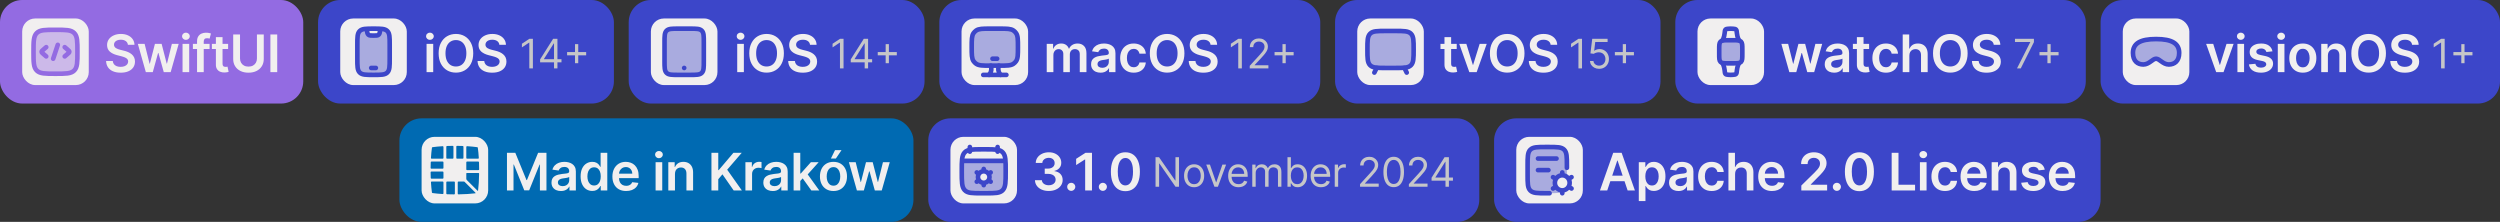 <svg width="676" height="60" viewBox="0 0 676 60" fill="none" xmlns="http://www.w3.org/2000/svg">
<rect x="0" y="0" width="676" height="60" fill="#333333" stroke="none"/>
<rect width="82" height="28" rx="6" fill="#936BE2"/>
<rect x="6" y="5" width="18" height="18" rx="3.5" fill="#F1EFEF"/>
<path opacity="0.4" d="M9.062 14C9.062 11.201 9.062 9.802 9.932 8.932C10.802 8.062 12.201 8.062 15 8.062C17.799 8.062 19.198 8.062 20.068 8.932C20.938 9.802 20.938 11.201 20.938 14C20.938 16.799 20.938 18.198 20.068 19.068C19.198 19.938 17.799 19.938 15 19.938C12.201 19.938 10.802 19.938 9.932 19.068C9.062 18.198 9.062 16.799 9.062 14Z" fill="#936BE2"/>
<path d="M17.5 12.75L18.267 13.411C18.589 13.688 18.75 13.827 18.75 14C18.75 14.173 18.589 14.312 18.267 14.589L17.5 15.25" stroke="#936BE2" stroke-width="1.25" stroke-linecap="round" stroke-linejoin="round"/>
<path d="M12.5 12.75L11.733 13.411C11.411 13.688 11.25 13.827 11.25 14C11.25 14.173 11.411 14.312 11.733 14.589L12.5 15.25" stroke="#936BE2" stroke-width="1.25" stroke-linecap="round" stroke-linejoin="round"/>
<path d="M15.625 12.125L14.375 15.875" stroke="#936BE2" stroke-width="1.25" stroke-linecap="round" stroke-linejoin="round"/>
<path d="M9.062 14C9.062 11.201 9.062 9.802 9.932 8.932C10.802 8.062 12.201 8.062 15 8.062C17.799 8.062 19.198 8.062 20.068 8.932C20.938 9.802 20.938 11.201 20.938 14C20.938 16.799 20.938 18.198 20.068 19.068C19.198 19.938 17.799 19.938 15 19.938C12.201 19.938 10.802 19.938 9.932 19.068C9.062 18.198 9.062 16.799 9.062 14Z" stroke="#936BE2" stroke-width="1.25"/>
<path d="M34.586 12.117C34.539 11.683 34.344 11.345 33.999 11.103C33.658 10.861 33.214 10.74 32.667 10.74C32.282 10.74 31.952 10.798 31.677 10.914C31.402 11.03 31.192 11.188 31.046 11.386C30.9 11.585 30.825 11.812 30.822 12.068C30.822 12.28 30.87 12.463 30.966 12.619C31.066 12.775 31.2 12.908 31.369 13.017C31.538 13.123 31.725 13.213 31.931 13.286C32.136 13.358 32.343 13.42 32.552 13.47L33.507 13.708C33.891 13.798 34.261 13.919 34.615 14.071C34.973 14.223 35.293 14.416 35.575 14.648C35.86 14.88 36.085 15.16 36.251 15.488C36.417 15.816 36.5 16.201 36.5 16.641C36.5 17.238 36.347 17.763 36.042 18.217C35.737 18.668 35.297 19.021 34.72 19.276C34.147 19.528 33.452 19.654 32.637 19.654C31.845 19.654 31.157 19.532 30.573 19.286C29.994 19.041 29.539 18.683 29.211 18.212C28.887 17.742 28.711 17.168 28.684 16.492H30.499C30.526 16.847 30.635 17.142 30.827 17.377C31.019 17.613 31.27 17.788 31.578 17.904C31.889 18.02 32.237 18.078 32.622 18.078C33.023 18.078 33.374 18.018 33.676 17.899C33.981 17.776 34.219 17.608 34.392 17.392C34.564 17.173 34.652 16.918 34.655 16.626C34.652 16.361 34.574 16.142 34.422 15.97C34.269 15.794 34.055 15.649 33.78 15.533C33.508 15.413 33.19 15.307 32.826 15.214L31.667 14.916C30.829 14.701 30.166 14.374 29.679 13.937C29.195 13.496 28.953 12.911 28.953 12.182C28.953 11.582 29.115 11.057 29.44 10.606C29.768 10.155 30.214 9.805 30.777 9.557C31.341 9.305 31.979 9.179 32.691 9.179C33.414 9.179 34.047 9.305 34.591 9.557C35.138 9.805 35.567 10.152 35.878 10.596C36.19 11.037 36.35 11.544 36.361 12.117H34.586ZM39.431 19.5L37.273 11.864H39.107L40.45 17.233H40.519L41.891 11.864H43.706L45.078 17.203H45.153L46.475 11.864H48.315L46.152 19.5H44.278L42.846 14.339H42.742L41.31 19.5H39.431ZM49.361 19.5V11.864H51.161V19.5H49.361ZM50.266 10.78C49.981 10.78 49.736 10.685 49.53 10.496C49.325 10.304 49.222 10.074 49.222 9.805C49.222 9.534 49.325 9.303 49.53 9.114C49.736 8.922 49.981 8.826 50.266 8.826C50.554 8.826 50.8 8.922 51.002 9.114C51.207 9.303 51.31 9.534 51.31 9.805C51.31 10.074 51.207 10.304 51.002 10.496C50.8 10.685 50.554 10.78 50.266 10.78ZM56.67 11.864V13.256H52.155V11.864H56.67ZM53.284 19.5V11.143C53.284 10.629 53.39 10.201 53.602 9.86C53.818 9.519 54.106 9.263 54.467 9.094C54.828 8.925 55.23 8.841 55.67 8.841C55.982 8.841 56.259 8.866 56.501 8.915C56.742 8.965 56.922 9.01 57.038 9.05L56.679 10.442C56.603 10.419 56.507 10.395 56.391 10.372C56.275 10.346 56.146 10.332 56.003 10.332C55.669 10.332 55.432 10.414 55.292 10.576C55.157 10.735 55.089 10.964 55.089 11.262V19.5H53.284ZM61.682 11.864V13.256H57.292V11.864H61.682ZM58.376 10.034H60.176V17.203C60.176 17.445 60.212 17.631 60.285 17.76C60.361 17.886 60.461 17.972 60.584 18.018C60.706 18.065 60.842 18.088 60.991 18.088C61.104 18.088 61.207 18.08 61.299 18.063C61.395 18.047 61.468 18.032 61.518 18.018L61.821 19.425C61.725 19.459 61.588 19.495 61.409 19.535C61.233 19.575 61.018 19.598 60.763 19.604C60.312 19.618 59.906 19.55 59.544 19.401C59.183 19.248 58.897 19.013 58.684 18.695C58.475 18.376 58.373 17.979 58.376 17.501V10.034ZM69.475 9.318H71.32V15.97C71.32 16.699 71.147 17.341 70.803 17.894C70.461 18.448 69.981 18.88 69.361 19.192C68.741 19.5 68.017 19.654 67.188 19.654C66.356 19.654 65.63 19.5 65.011 19.192C64.391 18.88 63.91 18.448 63.569 17.894C63.228 17.341 63.057 16.699 63.057 15.97V9.318H64.901V15.816C64.901 16.24 64.994 16.618 65.18 16.95C65.369 17.281 65.634 17.541 65.975 17.73C66.317 17.916 66.721 18.009 67.188 18.009C67.656 18.009 68.06 17.916 68.401 17.73C68.746 17.541 69.011 17.281 69.197 16.95C69.382 16.618 69.475 16.24 69.475 15.816V9.318ZM74.959 9.318V19.5H73.115V9.318H74.959Z" fill="#F1EFEF"/>
<rect x="86" width="80" height="28" rx="6" fill="#3C46C9"/>
<rect x="92" y="5" width="18" height="18" rx="3.5" fill="#F1EFEF"/>
<path opacity="0.4" d="M97.266 8.391C96.625 9.031 96.625 10.063 96.625 12.125V15.875C96.625 17.938 96.625 18.969 97.266 19.609C97.906 20.25 98.938 20.25 101 20.25C103.062 20.25 104.094 20.25 104.734 19.609C105.375 18.969 105.375 17.938 105.375 15.875V12.125C105.375 10.063 105.375 9.031 104.734 8.391C104.326 7.983 103.76 7.835 102.87 7.781L102.819 8.084C102.699 8.807 102.639 9.169 102.391 9.389C102.132 9.618 101.765 9.625 101 9.625C100.235 9.625 99.868 9.618 99.609 9.389C99.362 9.169 99.301 8.807 99.181 8.084L99.13 7.781C98.24 7.835 97.674 7.983 97.266 8.391Z" fill="#3C46C9"/>
<path d="M96.625 12.125C96.625 10.063 96.625 9.031 97.266 8.391C97.906 7.75 98.938 7.75 101 7.75C103.062 7.75 104.094 7.75 104.734 8.391C105.375 9.031 105.375 10.063 105.375 12.125V15.875C105.375 17.937 105.375 18.969 104.734 19.609C104.094 20.25 103.062 20.25 101 20.25C98.938 20.25 97.906 20.25 97.266 19.609C96.625 18.969 96.625 17.937 96.625 15.875V12.125Z" stroke="#3C46C9" stroke-width="1.25" stroke-linecap="round"/>
<path d="M100.375 18.375H101.625" stroke="#3C46C9" stroke-width="1.25" stroke-linecap="round" stroke-linejoin="round"/>
<path d="M99.125 7.75L99.181 8.084C99.301 8.807 99.362 9.169 99.609 9.389C99.868 9.618 100.235 9.625 101 9.625C101.765 9.625 102.132 9.618 102.391 9.389C102.639 9.169 102.699 8.807 102.819 8.084L102.875 7.75" stroke="#3C46C9" stroke-width="1.25" stroke-linejoin="round"/>
<path d="M115.343 19.5V11.864H117.142V19.5H115.343ZM116.248 10.78C115.963 10.78 115.717 10.685 115.512 10.496C115.306 10.304 115.204 10.074 115.204 9.805C115.204 9.534 115.306 9.303 115.512 9.114C115.717 8.922 115.963 8.826 116.248 8.826C116.536 8.826 116.781 8.922 116.983 9.114C117.189 9.303 117.292 9.534 117.292 9.805C117.292 10.074 117.189 10.304 116.983 10.496C116.781 10.685 116.536 10.78 116.248 10.78ZM127.961 14.409C127.961 15.506 127.755 16.446 127.344 17.228C126.937 18.007 126.38 18.604 125.674 19.018C124.971 19.432 124.174 19.639 123.282 19.639C122.391 19.639 121.592 19.432 120.886 19.018C120.183 18.6 119.627 18.002 119.216 17.223C118.808 16.441 118.604 15.503 118.604 14.409C118.604 13.312 118.808 12.374 119.216 11.595C119.627 10.813 120.183 10.215 120.886 9.8C121.592 9.386 122.391 9.179 123.282 9.179C124.174 9.179 124.971 9.386 125.674 9.8C126.38 10.215 126.937 10.813 127.344 11.595C127.755 12.374 127.961 13.312 127.961 14.409ZM126.106 14.409C126.106 13.637 125.985 12.986 125.743 12.455C125.505 11.922 125.173 11.519 124.749 11.247C124.325 10.972 123.836 10.835 123.282 10.835C122.729 10.835 122.24 10.972 121.816 11.247C121.392 11.519 121.058 11.922 120.816 12.455C120.578 12.986 120.459 13.637 120.459 14.409C120.459 15.181 120.578 15.834 120.816 16.368C121.058 16.898 121.392 17.301 121.816 17.576C122.24 17.848 122.729 17.984 123.282 17.984C123.836 17.984 124.325 17.848 124.749 17.576C125.173 17.301 125.505 16.898 125.743 16.368C125.985 15.834 126.106 15.181 126.106 14.409ZM135.028 12.117C134.981 11.683 134.786 11.345 134.441 11.103C134.1 10.861 133.656 10.74 133.109 10.74C132.724 10.74 132.395 10.798 132.119 10.914C131.844 11.03 131.634 11.188 131.488 11.386C131.342 11.585 131.268 11.812 131.264 12.068C131.264 12.28 131.312 12.463 131.409 12.619C131.508 12.775 131.642 12.908 131.811 13.017C131.98 13.123 132.168 13.213 132.373 13.286C132.579 13.358 132.786 13.42 132.994 13.47L133.949 13.708C134.333 13.798 134.703 13.919 135.058 14.071C135.416 14.223 135.735 14.416 136.017 14.648C136.302 14.88 136.528 15.16 136.693 15.488C136.859 15.816 136.942 16.201 136.942 16.641C136.942 17.238 136.789 17.763 136.485 18.217C136.18 18.668 135.739 19.021 135.162 19.276C134.589 19.528 133.894 19.654 133.079 19.654C132.287 19.654 131.599 19.532 131.016 19.286C130.436 19.041 129.982 18.683 129.654 18.212C129.329 17.742 129.153 17.168 129.127 16.492H130.941C130.968 16.847 131.077 17.142 131.269 17.377C131.462 17.613 131.712 17.788 132.02 17.904C132.332 18.02 132.68 18.078 133.064 18.078C133.465 18.078 133.816 18.018 134.118 17.899C134.423 17.776 134.662 17.608 134.834 17.392C135.006 17.173 135.094 16.918 135.097 16.626C135.094 16.361 135.016 16.142 134.864 15.97C134.711 15.794 134.498 15.649 134.222 15.533C133.951 15.413 133.632 15.307 133.268 15.214L132.11 14.916C131.271 14.701 130.608 14.374 130.121 13.937C129.637 13.496 129.395 12.911 129.395 12.182C129.395 11.582 129.557 11.057 129.882 10.606C130.21 10.155 130.656 9.805 131.22 9.557C131.783 9.305 132.421 9.179 133.134 9.179C133.856 9.179 134.489 9.305 135.033 9.557C135.58 9.805 136.009 10.152 136.32 10.596C136.632 11.037 136.793 11.544 136.803 12.117H135.028Z" fill="#F1EFEF"/>
<path d="M144.095 10.5V18.5H143.126V11.516H143.079L141.126 12.812V11.828L143.126 10.5H144.095ZM146.043 16.859V16.062L149.559 10.5H150.137V11.734H149.746L147.09 15.938V16H151.824V16.859H146.043ZM149.809 18.5V16.617V16.246V10.5H150.73V18.5H149.809ZM155.482 17.094V11.938H156.357V17.094H155.482ZM153.342 14.953V14.078H158.498V14.953H153.342Z" fill="#C6C6C8"/>
<rect x="170" width="80" height="28" rx="6" fill="#3C46C9"/>
<rect x="176" y="5" width="18" height="18" rx="3.5" fill="#F1EFEF"/>
<path opacity="0.4" d="M186.562 7.75H183.438C181.67 7.75 180.786 7.75 180.237 8.299C179.688 8.848 179.688 9.732 179.688 11.5V16.5C179.688 18.268 179.688 19.152 180.237 19.701C180.786 20.25 181.67 20.25 183.438 20.25H186.562C188.33 20.25 189.214 20.25 189.763 19.701C190.312 19.152 190.312 18.268 190.312 16.5V11.5C190.312 9.732 190.312 8.848 189.763 8.299C189.214 7.75 188.33 7.75 186.562 7.75Z" fill="#3C46C9"/>
<path d="M186.562 7.75H183.438C181.67 7.75 180.786 7.75 180.237 8.299C179.688 8.848 179.688 9.732 179.688 11.5V16.5C179.688 18.268 179.688 19.152 180.237 19.701C180.786 20.25 181.67 20.25 183.438 20.25H186.562C188.33 20.25 189.214 20.25 189.763 19.701C190.312 19.152 190.312 18.268 190.312 16.5V11.5C190.312 9.732 190.312 8.848 189.763 8.299C189.214 7.75 188.33 7.75 186.562 7.75Z" stroke="#3C46C9" stroke-width="1.25" stroke-linecap="round"/>
<path d="M185 18.375H185.006" stroke="#3C46C9" stroke-width="1.25" stroke-linecap="round"/>
<path d="M199.343 19.5V11.864H201.142V19.5H199.343ZM200.248 10.78C199.963 10.78 199.717 10.685 199.512 10.496C199.306 10.304 199.204 10.074 199.204 9.805C199.204 9.534 199.306 9.303 199.512 9.114C199.717 8.922 199.963 8.826 200.248 8.826C200.536 8.826 200.781 8.922 200.983 9.114C201.189 9.303 201.292 9.534 201.292 9.805C201.292 10.074 201.189 10.304 200.983 10.496C200.781 10.685 200.536 10.78 200.248 10.78ZM211.961 14.409C211.961 15.506 211.755 16.446 211.344 17.228C210.937 18.007 210.38 18.604 209.674 19.018C208.971 19.432 208.174 19.639 207.282 19.639C206.391 19.639 205.592 19.432 204.886 19.018C204.183 18.6 203.627 18.002 203.216 17.223C202.808 16.441 202.604 15.503 202.604 14.409C202.604 13.312 202.808 12.374 203.216 11.595C203.627 10.813 204.183 10.215 204.886 9.8C205.592 9.386 206.391 9.179 207.282 9.179C208.174 9.179 208.971 9.386 209.674 9.8C210.38 10.215 210.937 10.813 211.344 11.595C211.755 12.374 211.961 13.312 211.961 14.409ZM210.106 14.409C210.106 13.637 209.985 12.986 209.743 12.455C209.505 11.922 209.173 11.519 208.749 11.247C208.325 10.972 207.836 10.835 207.282 10.835C206.729 10.835 206.24 10.972 205.816 11.247C205.392 11.519 205.058 11.922 204.816 12.455C204.578 12.986 204.459 13.637 204.459 14.409C204.459 15.181 204.578 15.834 204.816 16.368C205.058 16.898 205.392 17.301 205.816 17.576C206.24 17.848 206.729 17.984 207.282 17.984C207.836 17.984 208.325 17.848 208.749 17.576C209.173 17.301 209.505 16.898 209.743 16.368C209.985 15.834 210.106 15.181 210.106 14.409ZM219.028 12.117C218.981 11.683 218.786 11.345 218.441 11.103C218.1 10.861 217.656 10.74 217.109 10.74C216.724 10.74 216.395 10.798 216.119 10.914C215.844 11.03 215.634 11.188 215.488 11.386C215.342 11.585 215.268 11.812 215.264 12.068C215.264 12.28 215.312 12.463 215.409 12.619C215.508 12.775 215.642 12.908 215.811 13.017C215.98 13.123 216.168 13.213 216.373 13.286C216.579 13.358 216.786 13.42 216.994 13.47L217.949 13.708C218.333 13.798 218.703 13.919 219.058 14.071C219.416 14.223 219.735 14.416 220.017 14.648C220.302 14.88 220.528 15.16 220.693 15.488C220.859 15.816 220.942 16.201 220.942 16.641C220.942 17.238 220.789 17.763 220.485 18.217C220.18 18.668 219.739 19.021 219.162 19.276C218.589 19.528 217.894 19.654 217.079 19.654C216.287 19.654 215.599 19.532 215.016 19.286C214.436 19.041 213.982 18.683 213.654 18.212C213.329 17.742 213.153 17.168 213.127 16.492H214.941C214.968 16.847 215.077 17.142 215.269 17.377C215.462 17.613 215.712 17.788 216.02 17.904C216.332 18.02 216.68 18.078 217.064 18.078C217.465 18.078 217.816 18.018 218.118 17.899C218.423 17.776 218.662 17.608 218.834 17.392C219.006 17.173 219.094 16.918 219.097 16.626C219.094 16.361 219.016 16.142 218.864 15.97C218.711 15.794 218.498 15.649 218.222 15.533C217.951 15.413 217.632 15.307 217.268 15.214L216.11 14.916C215.271 14.701 214.608 14.374 214.121 13.937C213.637 13.496 213.395 12.911 213.395 12.182C213.395 11.582 213.557 11.057 213.882 10.606C214.21 10.155 214.656 9.805 215.22 9.557C215.783 9.305 216.421 9.179 217.134 9.179C217.856 9.179 218.489 9.305 219.033 9.557C219.58 9.805 220.009 10.152 220.32 10.596C220.632 11.037 220.793 11.544 220.803 12.117H219.028Z" fill="#F1EFEF"/>
<path d="M228.095 10.5V18.5H227.126V11.516H227.079L225.126 12.812V11.828L227.126 10.5H228.095ZM230.043 16.859V16.062L233.559 10.5H234.137V11.734H233.746L231.09 15.938V16H235.824V16.859H230.043ZM233.809 18.5V16.617V16.246V10.5H234.73V18.5H233.809ZM239.482 17.094V11.938H240.357V17.094H239.482ZM237.342 14.953V14.078H242.498V14.953H237.342Z" fill="#C6C6C8"/>
<rect x="254" width="103" height="28" rx="6" fill="#3C46C9"/>
<rect x="260" y="5" width="18" height="18" rx="3.5" fill="#F1EFEF"/>
<path opacity="0.4" d="M270.25 7.75H267.75C265.7 7.75 264.676 7.75 263.949 8.259C263.681 8.447 263.447 8.681 263.259 8.949C262.75 9.676 262.75 10.7 262.75 12.75C262.75 14.8 262.75 15.824 263.259 16.551C263.447 16.819 263.681 17.053 263.949 17.241C264.676 17.75 265.7 17.75 267.75 17.75H270.25C272.3 17.75 273.324 17.75 274.051 17.241C274.319 17.053 274.553 16.819 274.741 16.551C275.25 15.824 275.25 14.8 275.25 12.75C275.25 10.7 275.25 9.676 274.741 8.949C274.553 8.681 274.319 8.447 274.051 8.259C273.324 7.75 272.3 7.75 270.25 7.75Z" fill="#3C46C9"/>
<path d="M270.25 7.75H267.75C265.7 7.75 264.676 7.75 263.949 8.259C263.681 8.447 263.447 8.681 263.259 8.949C262.75 9.676 262.75 10.7 262.75 12.75C262.75 14.8 262.75 15.824 263.259 16.551C263.447 16.819 263.681 17.053 263.949 17.241C264.676 17.75 265.7 17.75 267.75 17.75H270.25C272.3 17.75 273.324 17.75 274.051 17.241C274.319 17.053 274.553 16.819 274.741 16.551C275.25 15.824 275.25 14.8 275.25 12.75C275.25 10.7 275.25 9.676 274.741 8.949C274.553 8.681 274.319 8.447 274.051 8.259C273.324 7.75 272.3 7.75 270.25 7.75Z" stroke="#3C46C9" stroke-width="1.25" stroke-linecap="round"/>
<path d="M268.375 15.875H269.625" stroke="#3C46C9" stroke-width="1.25" stroke-linecap="round" stroke-linejoin="round"/>
<path d="M270.562 20.25L270.365 19.988C269.921 19.398 269.811 18.497 270.092 17.75M267.438 20.25L267.635 19.988C268.079 19.398 268.189 18.497 267.908 17.75" stroke="#3C46C9" stroke-width="1.25" stroke-linecap="round"/>
<path d="M265.875 20.25H272.125" stroke="#3C46C9" stroke-width="1.25" stroke-linecap="round"/>
<path d="M283.036 19.5V11.864H284.756V13.161H284.846C285.005 12.724 285.268 12.382 285.636 12.137C286.004 11.889 286.443 11.764 286.954 11.764C287.471 11.764 287.907 11.89 288.261 12.142C288.619 12.391 288.871 12.73 289.017 13.161H289.096C289.266 12.737 289.551 12.399 289.952 12.147C290.356 11.892 290.835 11.764 291.388 11.764C292.091 11.764 292.664 11.986 293.109 12.43C293.553 12.874 293.775 13.523 293.775 14.374V19.5H291.97V14.653C291.97 14.179 291.844 13.832 291.592 13.614C291.34 13.392 291.032 13.28 290.668 13.28C290.233 13.28 289.894 13.416 289.648 13.688C289.406 13.957 289.285 14.306 289.285 14.737V19.5H287.52V14.578C287.52 14.184 287.401 13.869 287.163 13.633C286.927 13.398 286.619 13.28 286.238 13.28C285.979 13.28 285.744 13.347 285.532 13.479C285.32 13.609 285.151 13.793 285.025 14.031C284.899 14.267 284.836 14.542 284.836 14.857V19.5H283.036ZM297.588 19.654C297.104 19.654 296.668 19.568 296.28 19.396C295.896 19.22 295.591 18.961 295.366 18.62C295.144 18.279 295.033 17.858 295.033 17.357C295.033 16.926 295.112 16.57 295.271 16.288C295.43 16.007 295.647 15.781 295.923 15.612C296.198 15.443 296.508 15.316 296.852 15.229C297.2 15.14 297.56 15.075 297.931 15.036C298.379 14.989 298.741 14.948 299.02 14.911C299.298 14.871 299.5 14.812 299.626 14.732C299.756 14.649 299.82 14.522 299.82 14.349V14.32C299.82 13.945 299.709 13.655 299.487 13.45C299.265 13.244 298.945 13.141 298.528 13.141C298.087 13.141 297.737 13.238 297.479 13.43C297.223 13.622 297.051 13.849 296.962 14.111L295.281 13.872C295.414 13.408 295.633 13.02 295.937 12.709C296.242 12.394 296.615 12.159 297.056 12.003C297.497 11.844 297.984 11.764 298.518 11.764C298.886 11.764 299.252 11.807 299.616 11.893C299.981 11.98 300.314 12.122 300.616 12.321C300.917 12.517 301.159 12.783 301.342 13.121C301.527 13.46 301.62 13.882 301.62 14.389V19.5H299.89V18.451H299.83C299.721 18.663 299.567 18.862 299.368 19.048C299.172 19.23 298.925 19.377 298.627 19.49C298.332 19.599 297.986 19.654 297.588 19.654ZM298.055 18.332C298.417 18.332 298.73 18.26 298.995 18.118C299.26 17.972 299.464 17.78 299.606 17.541C299.752 17.303 299.825 17.042 299.825 16.761V15.861C299.769 15.907 299.673 15.95 299.537 15.99C299.404 16.03 299.255 16.065 299.089 16.095C298.924 16.124 298.76 16.151 298.597 16.174C298.435 16.197 298.294 16.217 298.175 16.234C297.906 16.27 297.666 16.33 297.454 16.413C297.242 16.495 297.074 16.611 296.952 16.761C296.829 16.907 296.768 17.095 296.768 17.327C296.768 17.659 296.889 17.909 297.131 18.078C297.373 18.247 297.681 18.332 298.055 18.332ZM306.551 19.649C305.788 19.649 305.134 19.482 304.587 19.147C304.043 18.812 303.624 18.35 303.329 17.76C303.037 17.167 302.892 16.484 302.892 15.712C302.892 14.936 303.041 14.252 303.339 13.658C303.637 13.062 304.058 12.598 304.602 12.266C305.149 11.932 305.795 11.764 306.541 11.764C307.16 11.764 307.709 11.879 308.186 12.107C308.667 12.333 309.05 12.652 309.335 13.067C309.62 13.478 309.782 13.958 309.822 14.508H308.102C308.032 14.141 307.866 13.834 307.605 13.589C307.346 13.34 307 13.216 306.566 13.216C306.198 13.216 305.874 13.315 305.596 13.514C305.318 13.71 305.101 13.992 304.945 14.359C304.792 14.727 304.716 15.168 304.716 15.682C304.716 16.202 304.792 16.65 304.945 17.024C305.097 17.395 305.311 17.682 305.586 17.884C305.865 18.083 306.191 18.183 306.566 18.183C306.831 18.183 307.068 18.133 307.276 18.033C307.489 17.931 307.666 17.783 307.808 17.591C307.951 17.399 308.049 17.165 308.102 16.89H309.822C309.779 17.43 309.62 17.909 309.345 18.327C309.07 18.741 308.695 19.066 308.221 19.301C307.747 19.533 307.19 19.649 306.551 19.649ZM320.267 14.409C320.267 15.506 320.062 16.446 319.651 17.228C319.243 18.007 318.686 18.604 317.98 19.018C317.278 19.432 316.481 19.639 315.589 19.639C314.697 19.639 313.899 19.432 313.193 19.018C312.49 18.6 311.933 18.002 311.522 17.223C311.115 16.441 310.911 15.503 310.911 14.409C310.911 13.312 311.115 12.374 311.522 11.595C311.933 10.813 312.49 10.215 313.193 9.8C313.899 9.386 314.697 9.179 315.589 9.179C316.481 9.179 317.278 9.386 317.98 9.8C318.686 10.215 319.243 10.813 319.651 11.595C320.062 12.374 320.267 13.312 320.267 14.409ZM318.413 14.409C318.413 13.637 318.292 12.986 318.05 12.455C317.811 11.922 317.48 11.519 317.056 11.247C316.631 10.972 316.143 10.835 315.589 10.835C315.036 10.835 314.547 10.972 314.122 11.247C313.698 11.519 313.365 11.922 313.123 12.455C312.884 12.986 312.765 13.637 312.765 14.409C312.765 15.181 312.884 15.834 313.123 16.368C313.365 16.898 313.698 17.301 314.122 17.576C314.547 17.848 315.036 17.984 315.589 17.984C316.143 17.984 316.631 17.848 317.056 17.576C317.48 17.301 317.811 16.898 318.05 16.368C318.292 15.834 318.413 15.181 318.413 14.409ZM327.334 12.117C327.288 11.683 327.092 11.345 326.748 11.103C326.406 10.861 325.962 10.74 325.415 10.74C325.031 10.74 324.701 10.798 324.426 10.914C324.151 11.03 323.941 11.188 323.795 11.386C323.649 11.585 323.574 11.812 323.571 12.068C323.571 12.28 323.619 12.463 323.715 12.619C323.815 12.775 323.949 12.908 324.118 13.017C324.287 13.123 324.474 13.213 324.68 13.286C324.885 13.358 325.092 13.42 325.301 13.47L326.256 13.708C326.64 13.798 327.01 13.919 327.364 14.071C327.722 14.223 328.042 14.416 328.324 14.648C328.609 14.88 328.834 15.16 329 15.488C329.166 15.816 329.249 16.201 329.249 16.641C329.249 17.238 329.096 17.763 328.791 18.217C328.486 18.668 328.045 19.021 327.469 19.276C326.895 19.528 326.201 19.654 325.386 19.654C324.593 19.654 323.906 19.532 323.322 19.286C322.742 19.041 322.288 18.683 321.96 18.212C321.635 17.742 321.46 17.168 321.433 16.492H323.248C323.274 16.847 323.384 17.142 323.576 17.377C323.768 17.613 324.018 17.788 324.327 17.904C324.638 18.02 324.986 18.078 325.371 18.078C325.772 18.078 326.123 18.018 326.425 17.899C326.73 17.776 326.968 17.608 327.141 17.392C327.313 17.173 327.401 16.918 327.404 16.626C327.401 16.361 327.323 16.142 327.17 15.97C327.018 15.794 326.804 15.649 326.529 15.533C326.257 15.413 325.939 15.307 325.574 15.214L324.416 14.916C323.578 14.701 322.915 14.374 322.427 13.937C321.944 13.496 321.702 12.911 321.702 12.182C321.702 11.582 321.864 11.057 322.189 10.606C322.517 10.155 322.963 9.805 323.526 9.557C324.09 9.305 324.728 9.179 325.44 9.179C326.163 9.179 326.796 9.305 327.339 9.557C327.886 9.805 328.316 10.152 328.627 10.596C328.939 11.037 329.099 11.544 329.109 12.117H327.334Z" fill="#F1EFEF"/>
<path d="M335.793 10.5V18.5H334.825V11.516H334.778L332.825 12.812V11.828L334.825 10.5H335.793ZM337.929 18.5V17.797L340.57 14.906C340.88 14.568 341.135 14.273 341.335 14.023C341.536 13.771 341.684 13.534 341.781 13.312C341.88 13.088 341.929 12.854 341.929 12.609C341.929 12.328 341.861 12.085 341.726 11.879C341.593 11.673 341.411 11.514 341.179 11.402C340.947 11.29 340.687 11.234 340.398 11.234C340.091 11.234 339.822 11.298 339.593 11.426C339.367 11.551 339.191 11.727 339.066 11.953C338.944 12.18 338.882 12.445 338.882 12.75H337.96C337.96 12.281 338.069 11.87 338.285 11.516C338.501 11.162 338.795 10.885 339.167 10.688C339.542 10.49 339.963 10.391 340.429 10.391C340.898 10.391 341.313 10.49 341.675 10.688C342.037 10.885 342.321 11.152 342.527 11.488C342.733 11.824 342.835 12.198 342.835 12.609C342.835 12.904 342.782 13.191 342.675 13.473C342.571 13.751 342.389 14.062 342.128 14.406C341.871 14.747 341.513 15.164 341.054 15.656L339.257 17.578V17.641H342.976V18.5H337.929ZM346.784 17.094V11.938H347.659V17.094H346.784ZM344.643 14.953V14.078H349.799V14.953H344.643Z" fill="#C6C6C8"/>
<rect x="361" width="88" height="28" rx="6" fill="#3C46C9"/>
<rect x="367" y="5" width="18" height="18" rx="3.5" fill="#F1EFEF"/>
<path opacity="0.4" d="M377.25 8.375H374.75C372.393 8.375 371.214 8.375 370.482 9.107C369.75 9.839 369.75 11.018 369.75 13.375C369.75 15.732 369.75 16.911 370.482 17.643C371.214 18.375 372.393 18.375 374.75 18.375H377.25C379.607 18.375 380.786 18.375 381.518 17.643C382.25 16.911 382.25 15.732 382.25 13.375C382.25 11.018 382.25 9.839 381.518 9.107C380.786 8.375 379.607 8.375 377.25 8.375Z" fill="#3C46C9"/>
<path d="M377.25 8.375H374.75C372.393 8.375 371.214 8.375 370.482 9.107C369.75 9.839 369.75 11.018 369.75 13.375C369.75 15.732 369.75 16.911 370.482 17.643C371.214 18.375 372.393 18.375 374.75 18.375H377.25C379.607 18.375 380.786 18.375 381.518 17.643C382.25 16.911 382.25 15.732 382.25 13.375C382.25 11.018 382.25 9.839 381.518 9.107C380.786 8.375 379.607 8.375 377.25 8.375Z" stroke="#3C46C9" stroke-width="1.25" stroke-linecap="round"/>
<path d="M379.75 18.375L380.375 19.625" stroke="#3C46C9" stroke-width="1.25" stroke-linecap="round" stroke-linejoin="round"/>
<path d="M372.25 18.375L371.625 19.625" stroke="#3C46C9" stroke-width="1.25" stroke-linecap="round" stroke-linejoin="round"/>
<path d="M393.894 11.864V13.256H389.504V11.864H393.894ZM390.588 10.034H392.387V17.203C392.387 17.445 392.424 17.631 392.497 17.76C392.573 17.886 392.672 17.972 392.795 18.018C392.918 18.065 393.054 18.088 393.203 18.088C393.315 18.088 393.418 18.08 393.511 18.063C393.607 18.047 393.68 18.032 393.73 18.018L394.033 19.425C393.937 19.459 393.799 19.495 393.62 19.535C393.445 19.575 393.229 19.598 392.974 19.604C392.523 19.618 392.117 19.55 391.756 19.401C391.395 19.248 391.108 19.013 390.896 18.695C390.687 18.376 390.584 17.979 390.588 17.501V10.034ZM402.01 11.864L399.29 19.5H397.302L394.582 11.864H396.501L398.256 17.536H398.336L400.096 11.864H402.01ZM412.223 14.409C412.223 15.506 412.017 16.446 411.606 17.228C411.199 18.007 410.642 18.604 409.936 19.018C409.233 19.432 408.436 19.639 407.545 19.639C406.653 19.639 405.854 19.432 405.148 19.018C404.446 18.6 403.889 18.002 403.478 17.223C403.07 16.441 402.866 15.503 402.866 14.409C402.866 13.312 403.07 12.374 403.478 11.595C403.889 10.813 404.446 10.215 405.148 9.8C405.854 9.386 406.653 9.179 407.545 9.179C408.436 9.179 409.233 9.386 409.936 9.8C410.642 10.215 411.199 10.813 411.606 11.595C412.017 12.374 412.223 13.312 412.223 14.409ZM410.368 14.409C410.368 13.637 410.247 12.986 410.006 12.455C409.767 11.922 409.435 11.519 409.011 11.247C408.587 10.972 408.098 10.835 407.545 10.835C406.991 10.835 406.502 10.972 406.078 11.247C405.654 11.519 405.321 11.922 405.079 12.455C404.84 12.986 404.721 13.637 404.721 14.409C404.721 15.181 404.84 15.834 405.079 16.368C405.321 16.898 405.654 17.301 406.078 17.576C406.502 17.848 406.991 17.984 407.545 17.984C408.098 17.984 408.587 17.848 409.011 17.576C409.435 17.301 409.767 16.898 410.006 16.368C410.247 15.834 410.368 15.181 410.368 14.409ZM419.29 12.117C419.244 11.683 419.048 11.345 418.703 11.103C418.362 10.861 417.918 10.74 417.371 10.74C416.987 10.74 416.657 10.798 416.382 10.914C416.107 11.03 415.896 11.188 415.75 11.386C415.604 11.585 415.53 11.812 415.527 12.068C415.527 12.28 415.575 12.463 415.671 12.619C415.77 12.775 415.904 12.908 416.073 13.017C416.242 13.123 416.43 13.213 416.635 13.286C416.841 13.358 417.048 13.42 417.257 13.47L418.211 13.708C418.596 13.798 418.965 13.919 419.32 14.071C419.678 14.223 419.998 14.416 420.279 14.648C420.564 14.88 420.79 15.16 420.956 15.488C421.121 15.816 421.204 16.201 421.204 16.641C421.204 17.238 421.052 17.763 420.747 18.217C420.442 18.668 420.001 19.021 419.424 19.276C418.851 19.528 418.157 19.654 417.341 19.654C416.549 19.654 415.861 19.532 415.278 19.286C414.698 19.041 414.244 18.683 413.916 18.212C413.591 17.742 413.415 17.168 413.389 16.492H415.203C415.23 16.847 415.339 17.142 415.532 17.377C415.724 17.613 415.974 17.788 416.282 17.904C416.594 18.02 416.942 18.078 417.326 18.078C417.727 18.078 418.079 18.018 418.38 17.899C418.685 17.776 418.924 17.608 419.096 17.392C419.268 17.173 419.356 16.918 419.36 16.626C419.356 16.361 419.278 16.142 419.126 15.97C418.974 15.794 418.76 15.649 418.485 15.533C418.213 15.413 417.895 15.307 417.53 15.214L416.372 14.916C415.533 14.701 414.87 14.374 414.383 13.937C413.899 13.496 413.657 12.911 413.657 12.182C413.657 11.582 413.82 11.057 414.144 10.606C414.473 10.155 414.918 9.805 415.482 9.557C416.045 9.305 416.683 9.179 417.396 9.179C418.118 9.179 418.751 9.305 419.295 9.557C419.842 9.805 420.271 10.152 420.583 10.596C420.894 11.037 421.055 11.544 421.065 12.117H419.29Z" fill="#F1EFEF"/>
<path d="M427.777 10.5V18.5H426.809V11.516H426.762L424.809 12.812V11.828L426.809 10.5H427.777ZM432.413 18.609C431.955 18.609 431.542 18.518 431.175 18.336C430.808 18.154 430.513 17.904 430.292 17.586C430.071 17.268 429.95 16.906 429.929 16.5H430.866C430.903 16.862 431.067 17.162 431.358 17.398C431.653 17.633 432.004 17.75 432.413 17.75C432.741 17.75 433.033 17.673 433.288 17.52C433.546 17.366 433.748 17.155 433.894 16.887C434.042 16.616 434.116 16.31 434.116 15.969C434.116 15.62 434.039 15.309 433.886 15.035C433.735 14.759 433.526 14.542 433.261 14.383C432.995 14.224 432.692 14.143 432.351 14.141C432.106 14.138 431.854 14.176 431.597 14.254C431.339 14.329 431.127 14.427 430.96 14.547L430.054 14.438L430.538 10.5H434.694V11.359H431.351L431.069 13.719H431.116C431.28 13.588 431.486 13.48 431.733 13.395C431.981 13.309 432.239 13.266 432.507 13.266C432.996 13.266 433.433 13.383 433.815 13.617C434.201 13.849 434.503 14.167 434.722 14.57C434.943 14.974 435.054 15.435 435.054 15.953C435.054 16.463 434.939 16.919 434.71 17.32C434.483 17.719 434.171 18.034 433.772 18.266C433.374 18.495 432.921 18.609 432.413 18.609ZM438.8 17.094V11.938H439.675V17.094H438.8ZM436.659 14.953V14.078H441.815V14.953H436.659Z" fill="#C6C6C8"/>
<rect x="453" width="111" height="28" rx="6" fill="#3C46C9"/>
<rect x="459" y="5" width="18" height="18" rx="3.5" fill="#F1EFEF"/>
<path opacity="0.4" d="M464.875 13.375C464.875 12.197 464.875 11.607 465.241 11.241C465.607 10.875 466.196 10.875 467.375 10.875H468.625C469.803 10.875 470.393 10.875 470.759 11.241C471.125 11.607 471.125 12.197 471.125 13.375V14.625C471.125 15.803 471.125 16.393 470.759 16.759C470.393 17.125 469.803 17.125 468.625 17.125H467.375C466.196 17.125 465.607 17.125 465.241 16.759C464.875 16.393 464.875 15.803 464.875 14.625V13.375Z" fill="#3C46C9"/>
<path d="M464.875 13.375C464.875 12.197 464.875 11.607 465.241 11.241C465.607 10.875 466.196 10.875 467.375 10.875H468.625C469.803 10.875 470.393 10.875 470.759 11.241C471.125 11.607 471.125 12.197 471.125 13.375V14.625C471.125 15.803 471.125 16.393 470.759 16.759C470.393 17.125 469.803 17.125 468.625 17.125H467.375C466.196 17.125 465.607 17.125 465.241 16.759C464.875 16.393 464.875 15.803 464.875 14.625V13.375Z" stroke="#3C46C9" stroke-width="1.25"/>
<path d="M465.812 10.875C465.812 10.875 466.243 10.038 466.34 9.001C466.393 8.438 466.419 8.157 466.577 7.998C466.736 7.839 466.927 7.82 467.309 7.783C467.511 7.763 467.741 7.75 468 7.75C468.259 7.75 468.489 7.763 468.691 7.783C469.073 7.82 469.264 7.839 469.423 7.998C469.581 8.157 469.607 8.438 469.66 9.001C469.757 10.038 470.188 10.875 470.188 10.875" stroke="#3C46C9" stroke-width="1.25" stroke-linecap="round" stroke-linejoin="round"/>
<path d="M470.188 17.125C470.188 17.125 469.757 17.962 469.66 18.999C469.607 19.562 469.581 19.843 469.423 20.002C469.264 20.161 469.073 20.18 468.691 20.217C468.489 20.237 468.259 20.25 468 20.25C467.741 20.25 467.511 20.237 467.309 20.217C466.927 20.18 466.736 20.161 466.577 20.002C466.419 19.843 466.393 19.562 466.34 18.999C466.243 17.962 465.812 17.125 465.812 17.125" stroke="#3C46C9" stroke-width="1.25" stroke-linecap="round" stroke-linejoin="round"/>
<path d="M483.835 19.5L481.677 11.864H483.512L484.854 17.233H484.924L486.296 11.864H488.11L489.483 17.203H489.557L490.88 11.864H492.719L490.556 19.5H488.682L487.25 14.339H487.146L485.714 19.5H483.835ZM495.963 19.654C495.479 19.654 495.043 19.568 494.656 19.396C494.271 19.22 493.966 18.961 493.741 18.62C493.519 18.279 493.408 17.858 493.408 17.357C493.408 16.926 493.487 16.57 493.646 16.288C493.805 16.007 494.022 15.781 494.298 15.612C494.573 15.443 494.883 15.316 495.227 15.229C495.575 15.14 495.935 15.075 496.306 15.036C496.754 14.989 497.116 14.948 497.395 14.911C497.673 14.871 497.875 14.812 498.001 14.732C498.131 14.649 498.195 14.522 498.195 14.349V14.32C498.195 13.945 498.084 13.655 497.862 13.45C497.64 13.244 497.32 13.141 496.903 13.141C496.462 13.141 496.112 13.238 495.854 13.43C495.598 13.622 495.426 13.849 495.337 14.111L493.656 13.872C493.789 13.408 494.008 13.02 494.312 12.709C494.617 12.394 494.99 12.159 495.431 12.003C495.872 11.844 496.359 11.764 496.893 11.764C497.261 11.764 497.627 11.807 497.991 11.893C498.356 11.98 498.689 12.122 498.991 12.321C499.292 12.517 499.534 12.783 499.717 13.121C499.902 13.46 499.995 13.882 499.995 14.389V19.5H498.265V18.451H498.205C498.096 18.663 497.942 18.862 497.743 19.048C497.547 19.23 497.3 19.377 497.002 19.49C496.707 19.599 496.361 19.654 495.963 19.654ZM496.43 18.332C496.792 18.332 497.105 18.26 497.37 18.118C497.635 17.972 497.839 17.78 497.982 17.541C498.127 17.303 498.2 17.042 498.2 16.761V15.861C498.144 15.907 498.048 15.95 497.912 15.99C497.779 16.03 497.63 16.065 497.464 16.095C497.299 16.124 497.135 16.151 496.972 16.174C496.81 16.197 496.669 16.217 496.55 16.234C496.281 16.27 496.041 16.33 495.829 16.413C495.617 16.495 495.449 16.611 495.327 16.761C495.204 16.907 495.143 17.095 495.143 17.327C495.143 17.659 495.264 17.909 495.506 18.078C495.748 18.247 496.056 18.332 496.43 18.332ZM505.408 11.864V13.256H501.018V11.864H505.408ZM502.102 10.034H503.901V17.203C503.901 17.445 503.938 17.631 504.011 17.76C504.087 17.886 504.187 17.972 504.309 18.018C504.432 18.065 504.568 18.088 504.717 18.088C504.83 18.088 504.932 18.08 505.025 18.063C505.121 18.047 505.194 18.032 505.244 18.018L505.547 19.425C505.451 19.459 505.313 19.495 505.134 19.535C504.959 19.575 504.743 19.598 504.488 19.604C504.037 19.618 503.631 19.55 503.27 19.401C502.909 19.248 502.622 19.013 502.41 18.695C502.201 18.376 502.098 17.979 502.102 17.501V10.034ZM509.952 19.649C509.19 19.649 508.535 19.482 507.988 19.147C507.445 18.812 507.025 18.35 506.73 17.76C506.439 17.167 506.293 16.484 506.293 15.712C506.293 14.936 506.442 14.252 506.74 13.658C507.039 13.062 507.46 12.598 508.003 12.266C508.55 11.932 509.196 11.764 509.942 11.764C510.562 11.764 511.11 11.879 511.588 12.107C512.068 12.333 512.451 12.652 512.736 13.067C513.021 13.478 513.184 13.958 513.223 14.508H511.503C511.434 14.141 511.268 13.834 511.006 13.589C510.747 13.34 510.401 13.216 509.967 13.216C509.599 13.216 509.276 13.315 508.997 13.514C508.719 13.71 508.502 13.992 508.346 14.359C508.194 14.727 508.117 15.168 508.117 15.682C508.117 16.202 508.194 16.65 508.346 17.024C508.499 17.395 508.712 17.682 508.987 17.884C509.266 18.083 509.592 18.183 509.967 18.183C510.232 18.183 510.469 18.133 510.678 18.033C510.89 17.931 511.067 17.783 511.21 17.591C511.352 17.399 511.45 17.165 511.503 16.89H513.223C513.18 17.43 513.021 17.909 512.746 18.327C512.471 18.741 512.096 19.066 511.622 19.301C511.148 19.533 510.592 19.649 509.952 19.649ZM516.291 15.026V19.5H514.491V9.318H516.251V13.161H516.341C516.519 12.73 516.796 12.391 517.171 12.142C517.549 11.89 518.029 11.764 518.613 11.764C519.143 11.764 519.605 11.875 520 12.097C520.394 12.319 520.699 12.644 520.914 13.072C521.133 13.499 521.243 14.021 521.243 14.638V19.5H519.443V14.916C519.443 14.402 519.31 14.003 519.045 13.718C518.783 13.43 518.415 13.286 517.941 13.286C517.623 13.286 517.338 13.355 517.086 13.494C516.838 13.63 516.642 13.827 516.5 14.086C516.36 14.345 516.291 14.658 516.291 15.026ZM532.045 14.409C532.045 15.506 531.839 16.446 531.428 17.228C531.02 18.007 530.464 18.604 529.758 19.018C529.055 19.432 528.258 19.639 527.366 19.639C526.475 19.639 525.676 19.432 524.97 19.018C524.267 18.6 523.711 18.002 523.3 17.223C522.892 16.441 522.688 15.503 522.688 14.409C522.688 13.312 522.892 12.374 523.3 11.595C523.711 10.813 524.267 10.215 524.97 9.8C525.676 9.386 526.475 9.179 527.366 9.179C528.258 9.179 529.055 9.386 529.758 9.8C530.464 10.215 531.02 10.813 531.428 11.595C531.839 12.374 532.045 13.312 532.045 14.409ZM530.19 14.409C530.19 13.637 530.069 12.986 529.827 12.455C529.589 11.922 529.257 11.519 528.833 11.247C528.409 10.972 527.92 10.835 527.366 10.835C526.813 10.835 526.324 10.972 525.9 11.247C525.475 11.519 525.142 11.922 524.9 12.455C524.662 12.986 524.542 13.637 524.542 14.409C524.542 15.181 524.662 15.834 524.9 16.368C525.142 16.898 525.475 17.301 525.9 17.576C526.324 17.848 526.813 17.984 527.366 17.984C527.92 17.984 528.409 17.848 528.833 17.576C529.257 17.301 529.589 16.898 529.827 16.368C530.069 15.834 530.19 15.181 530.19 14.409ZM539.112 12.117C539.065 11.683 538.87 11.345 538.525 11.103C538.184 10.861 537.74 10.74 537.193 10.74C536.808 10.74 536.478 10.798 536.203 10.914C535.928 11.03 535.718 11.188 535.572 11.386C535.426 11.585 535.352 11.812 535.348 12.068C535.348 12.28 535.396 12.463 535.492 12.619C535.592 12.775 535.726 12.908 535.895 13.017C536.064 13.123 536.251 13.213 536.457 13.286C536.662 13.358 536.87 13.42 537.078 13.47L538.033 13.708C538.417 13.798 538.787 13.919 539.142 14.071C539.5 14.223 539.819 14.416 540.101 14.648C540.386 14.88 540.612 15.16 540.777 15.488C540.943 15.816 541.026 16.201 541.026 16.641C541.026 17.238 540.873 17.763 540.568 18.217C540.263 18.668 539.823 19.021 539.246 19.276C538.673 19.528 537.978 19.654 537.163 19.654C536.371 19.654 535.683 19.532 535.1 19.286C534.52 19.041 534.066 18.683 533.737 18.212C533.413 17.742 533.237 17.168 533.21 16.492H535.025C535.052 16.847 535.161 17.142 535.353 17.377C535.545 17.613 535.796 17.788 536.104 17.904C536.415 18.02 536.763 18.078 537.148 18.078C537.549 18.078 537.9 18.018 538.202 17.899C538.507 17.776 538.746 17.608 538.918 17.392C539.09 17.173 539.178 16.918 539.181 16.626C539.178 16.361 539.1 16.142 538.948 15.97C538.795 15.794 538.581 15.649 538.306 15.533C538.035 15.413 537.716 15.307 537.352 15.214L536.193 14.916C535.355 14.701 534.692 14.374 534.205 13.937C533.721 13.496 533.479 12.911 533.479 12.182C533.479 11.582 533.641 11.057 533.966 10.606C534.294 10.155 534.74 9.805 535.304 9.557C535.867 9.305 536.505 9.179 537.218 9.179C537.94 9.179 538.573 9.305 539.117 9.557C539.664 9.805 540.093 10.152 540.404 10.596C540.716 11.037 540.877 11.544 540.887 12.117H539.112Z" fill="#F1EFEF"/>
<path d="M545.393 18.5L548.971 11.422V11.359H544.846V10.5H549.971V11.406L546.409 18.5H545.393ZM553.622 17.094V11.938H554.497V17.094H553.622ZM551.481 14.953V14.078H556.637V14.953H551.481Z" fill="#C6C6C8"/>
<rect x="568" width="108" height="28" rx="6" fill="#3C46C9"/>
<rect x="574" y="5" width="18" height="18" rx="3.5" fill="#F1EFEF"/>
<path opacity="0.4" d="M579.562 17.438C578 17.438 576.75 16.5 576.75 14.312C576.75 11.812 578.625 10.562 583 10.562C587.375 10.562 589.25 11.812 589.25 14.312C589.25 16.5 588 17.438 586.438 17.438C584.875 17.438 583.938 15.875 583 15.875C582.062 15.875 581.125 17.438 579.562 17.438Z" fill="#3C46C9"/>
<path d="M579.562 17.438C578 17.438 576.75 16.5 576.75 14.312C576.75 11.812 578.625 10.562 583 10.562C587.375 10.562 589.25 11.812 589.25 14.312C589.25 16.5 588 17.438 586.438 17.438C584.875 17.438 583.938 15.875 583 15.875C582.062 15.875 581.125 17.438 579.562 17.438Z" stroke="#3C46C9" stroke-width="1.25" stroke-linecap="round"/>
<path d="M603.964 11.864L601.245 19.5H599.256L596.537 11.864H598.456L600.211 17.536H600.29L602.05 11.864H603.964ZM605 19.5V11.864H606.799V19.5H605ZM605.904 10.78C605.619 10.78 605.374 10.685 605.169 10.496C604.963 10.304 604.86 10.074 604.86 9.805C604.86 9.534 604.963 9.303 605.169 9.114C605.374 8.922 605.619 8.826 605.904 8.826C606.193 8.826 606.438 8.922 606.64 9.114C606.846 9.303 606.948 9.534 606.948 9.805C606.948 10.074 606.846 10.304 606.64 10.496C606.438 10.685 606.193 10.78 605.904 10.78ZM614.475 13.882L612.835 14.061C612.788 13.895 612.707 13.74 612.591 13.594C612.479 13.448 612.326 13.33 612.134 13.241C611.942 13.151 611.706 13.107 611.428 13.107C611.053 13.107 610.738 13.188 610.483 13.35C610.231 13.512 610.107 13.723 610.11 13.982C610.107 14.204 610.188 14.384 610.354 14.523C610.523 14.663 610.801 14.777 611.189 14.867L612.492 15.145C613.214 15.301 613.751 15.548 614.103 15.886C614.457 16.224 614.636 16.666 614.639 17.213C614.636 17.694 614.495 18.118 614.217 18.486C613.942 18.85 613.559 19.135 613.068 19.341C612.578 19.546 612.014 19.649 611.378 19.649C610.443 19.649 609.691 19.454 609.121 19.062C608.551 18.668 608.211 18.12 608.102 17.417L609.857 17.248C609.936 17.593 610.105 17.853 610.364 18.028C610.622 18.204 610.959 18.292 611.373 18.292C611.801 18.292 612.144 18.204 612.402 18.028C612.664 17.853 612.795 17.636 612.795 17.377C612.795 17.158 612.711 16.978 612.541 16.835C612.376 16.693 612.117 16.583 611.766 16.507L610.463 16.234C609.731 16.081 609.189 15.824 608.838 15.463C608.486 15.098 608.312 14.638 608.316 14.081C608.312 13.61 608.44 13.203 608.698 12.858C608.96 12.51 609.323 12.242 609.787 12.053C610.255 11.86 610.793 11.764 611.403 11.764C612.298 11.764 613.002 11.955 613.516 12.336C614.033 12.717 614.353 13.232 614.475 13.882ZM615.914 19.5V11.864H617.713V19.5H615.914ZM616.818 10.78C616.533 10.78 616.288 10.685 616.083 10.496C615.877 10.304 615.774 10.074 615.774 9.805C615.774 9.534 615.877 9.303 616.083 9.114C616.288 8.922 616.533 8.826 616.818 8.826C617.107 8.826 617.352 8.922 617.554 9.114C617.76 9.303 617.862 9.534 617.862 9.805C617.862 10.074 617.76 10.304 617.554 10.496C617.352 10.685 617.107 10.78 616.818 10.78ZM622.685 19.649C621.939 19.649 621.293 19.485 620.746 19.157C620.199 18.829 619.775 18.37 619.473 17.78C619.175 17.19 619.026 16.5 619.026 15.712C619.026 14.923 619.175 14.232 619.473 13.639C619.775 13.045 620.199 12.585 620.746 12.256C621.293 11.928 621.939 11.764 622.685 11.764C623.431 11.764 624.077 11.928 624.624 12.256C625.171 12.585 625.593 13.045 625.892 13.639C626.193 14.232 626.344 14.923 626.344 15.712C626.344 16.5 626.193 17.19 625.892 17.78C625.593 18.37 625.171 18.829 624.624 19.157C624.077 19.485 623.431 19.649 622.685 19.649ZM622.695 18.207C623.099 18.207 623.437 18.096 623.709 17.874C623.981 17.649 624.183 17.347 624.316 16.97C624.451 16.592 624.519 16.171 624.519 15.707C624.519 15.239 624.451 14.817 624.316 14.439C624.183 14.058 623.981 13.755 623.709 13.529C623.437 13.304 623.099 13.191 622.695 13.191C622.281 13.191 621.936 13.304 621.661 13.529C621.389 13.755 621.185 14.058 621.049 14.439C620.917 14.817 620.85 15.239 620.85 15.707C620.85 16.171 620.917 16.592 621.049 16.97C621.185 17.347 621.389 17.649 621.661 17.874C621.936 18.096 622.281 18.207 622.695 18.207ZM629.461 15.026V19.5H627.661V11.864H629.382V13.161H629.471C629.647 12.734 629.927 12.394 630.311 12.142C630.699 11.89 631.178 11.764 631.748 11.764C632.275 11.764 632.734 11.877 633.125 12.102C633.52 12.328 633.825 12.654 634.04 13.082C634.259 13.509 634.366 14.028 634.363 14.638V19.5H632.563V14.916C632.563 14.406 632.431 14.006 632.166 13.718C631.904 13.43 631.541 13.286 631.077 13.286C630.762 13.286 630.482 13.355 630.237 13.494C629.995 13.63 629.804 13.827 629.665 14.086C629.529 14.345 629.461 14.658 629.461 15.026ZM645.16 14.409C645.16 15.506 644.955 16.446 644.544 17.228C644.136 18.007 643.579 18.604 642.873 19.018C642.171 19.432 641.374 19.639 640.482 19.639C639.59 19.639 638.792 19.432 638.086 19.018C637.383 18.6 636.826 18.002 636.415 17.223C636.008 16.441 635.804 15.503 635.804 14.409C635.804 13.312 636.008 12.374 636.415 11.595C636.826 10.813 637.383 10.215 638.086 9.8C638.792 9.386 639.59 9.179 640.482 9.179C641.374 9.179 642.171 9.386 642.873 9.8C643.579 10.215 644.136 10.813 644.544 11.595C644.955 12.374 645.16 13.312 645.16 14.409ZM643.306 14.409C643.306 13.637 643.185 12.986 642.943 12.455C642.704 11.922 642.373 11.519 641.949 11.247C641.524 10.972 641.036 10.835 640.482 10.835C639.929 10.835 639.44 10.972 639.015 11.247C638.591 11.519 638.258 11.922 638.016 12.455C637.777 12.986 637.658 13.637 637.658 14.409C637.658 15.181 637.777 15.834 638.016 16.368C638.258 16.898 638.591 17.301 639.015 17.576C639.44 17.848 639.929 17.984 640.482 17.984C641.036 17.984 641.524 17.848 641.949 17.576C642.373 17.301 642.704 16.898 642.943 16.368C643.185 15.834 643.306 15.181 643.306 14.409ZM652.227 12.117C652.181 11.683 651.985 11.345 651.641 11.103C651.299 10.861 650.855 10.74 650.308 10.74C649.924 10.74 649.594 10.798 649.319 10.914C649.044 11.03 648.834 11.188 648.688 11.386C648.542 11.585 648.467 11.812 648.464 12.068C648.464 12.28 648.512 12.463 648.608 12.619C648.708 12.775 648.842 12.908 649.011 13.017C649.18 13.123 649.367 13.213 649.573 13.286C649.778 13.358 649.985 13.42 650.194 13.47L651.149 13.708C651.533 13.798 651.903 13.919 652.257 14.071C652.615 14.223 652.935 14.416 653.217 14.648C653.502 14.88 653.727 15.16 653.893 15.488C654.059 15.816 654.142 16.201 654.142 16.641C654.142 17.238 653.989 17.763 653.684 18.217C653.379 18.668 652.938 19.021 652.362 19.276C651.788 19.528 651.094 19.654 650.279 19.654C649.486 19.654 648.799 19.532 648.215 19.286C647.635 19.041 647.181 18.683 646.853 18.212C646.528 17.742 646.353 17.168 646.326 16.492H648.141C648.167 16.847 648.277 17.142 648.469 17.377C648.661 17.613 648.911 17.788 649.22 17.904C649.531 18.02 649.879 18.078 650.264 18.078C650.665 18.078 651.016 18.018 651.318 17.899C651.623 17.776 651.861 17.608 652.034 17.392C652.206 17.173 652.294 16.918 652.297 16.626C652.294 16.361 652.216 16.142 652.063 15.97C651.911 15.794 651.697 15.649 651.422 15.533C651.15 15.413 650.832 15.307 650.468 15.214L649.309 14.916C648.471 14.701 647.808 14.374 647.32 13.937C646.837 13.496 646.595 12.911 646.595 12.182C646.595 11.582 646.757 11.057 647.082 10.606C647.41 10.155 647.856 9.805 648.419 9.557C648.983 9.305 649.621 9.179 650.333 9.179C651.056 9.179 651.689 9.305 652.232 9.557C652.779 9.805 653.209 10.152 653.52 10.596C653.832 11.037 653.992 11.544 654.002 12.117H652.227Z" fill="#F1EFEF"/>
<path d="M661.041 10.5V18.5H660.072V11.516H660.025L658.072 12.812V11.828L660.072 10.5H661.041ZM665.536 17.094V11.938H666.411V17.094H665.536ZM663.396 14.953V14.078H668.552V14.953H663.396Z" fill="#C6C6C8"/>
<rect x="108" y="32" width="139" height="28" rx="6" fill="#006AB2"/>
<rect x="114" y="37" width="18" height="18" rx="3.5" fill="#F1EFEF"/>
<path d="M126.088 42.717V39.716C126.091 39.611 126.179 39.529 126.284 39.53C127.307 39.592 128.237 39.682 129.032 39.794L129.035 39.795C129.109 39.804 129.171 39.856 129.195 39.927L129.195 39.927L129.196 39.93C129.198 39.938 129.2 39.945 129.201 39.953L129.203 39.96C129.206 39.98 129.209 40.004 129.213 40.031C129.311 40.696 129.413 41.745 129.467 42.697C129.467 42.697 129.479 42.91 129.266 42.91H126.281C126.174 42.91 126.088 42.823 126.088 42.717ZM126.088 39.703L126.088 39.716V39.71L126.088 39.703H126.088Z" fill="#006AB2"/>
<path d="M119.91 52.281V49.087V49.281C119.91 49.174 119.824 49.087 119.717 49.087H116.732C116.519 49.087 116.531 49.3 116.531 49.3C116.585 50.252 116.687 51.301 116.785 51.966C116.789 51.993 116.793 52.017 116.796 52.038L116.797 52.044C116.798 52.052 116.8 52.06 116.802 52.068L116.803 52.071H116.803C116.827 52.141 116.888 52.192 116.961 52.202C117.757 52.315 118.69 52.405 119.716 52.467C119.82 52.468 119.907 52.385 119.91 52.281Z" fill="#006AB2"/>
<path d="M123.387 42.697C123.387 42.697 123.387 42.91 123.599 42.91H125.104C125.104 42.91 125.317 42.91 125.317 42.697V39.694C125.317 39.694 125.317 39.481 125.105 39.473C124.698 39.456 124.052 39.441 123.599 39.438C123.599 39.438 123.387 39.436 123.387 39.649V42.697Z" fill="#006AB2"/>
<path d="M122.998 52.35V49.152V49.281C122.998 49.174 122.912 49.087 122.805 49.087H122.934H120.895C120.895 49.087 120.682 49.087 120.682 49.3V52.303C120.682 52.303 120.682 52.516 120.894 52.525C121.42 52.546 122.197 52.563 122.786 52.563C122.786 52.563 122.998 52.563 122.998 52.35Z" fill="#006AB2"/>
<path d="M120.682 42.697C120.682 42.697 120.682 42.91 120.895 42.91H122.399C122.399 42.91 122.612 42.91 122.612 42.697V39.649C122.612 39.649 122.612 39.436 122.399 39.438C121.947 39.441 121.301 39.456 120.894 39.473C120.894 39.473 120.682 39.481 120.682 39.694V42.697Z" fill="#006AB2"/>
<path d="M116.694 48.316H119.697C119.697 48.316 119.91 48.316 119.91 48.103V46.598C119.91 46.598 119.91 46.385 119.697 46.385H116.649C116.649 46.385 116.436 46.385 116.438 46.598C116.44 47.05 116.456 47.696 116.473 48.103C116.473 48.103 116.482 48.316 116.694 48.316Z" fill="#006AB2"/>
<path d="M116.438 45.4C116.438 45.4 116.436 45.613 116.649 45.613H119.697C119.697 45.613 119.91 45.613 119.91 45.4V43.895C119.91 43.895 119.91 43.682 119.697 43.682H116.694C116.694 43.682 116.481 43.682 116.473 43.895C116.456 44.301 116.44 44.948 116.438 45.4Z" fill="#006AB2"/>
<path d="M119.91 42.717V39.716C119.907 39.611 119.819 39.529 119.714 39.53C118.691 39.592 117.761 39.682 116.966 39.794L116.963 39.795C116.889 39.804 116.827 39.856 116.803 39.927L116.803 39.927L116.802 39.93C116.8 39.938 116.798 39.945 116.797 39.953L116.795 39.96C116.792 39.98 116.789 40.004 116.785 40.031C116.687 40.696 116.585 41.745 116.531 42.697C116.531 42.697 116.519 42.91 116.732 42.91H119.717C119.824 42.91 119.91 42.823 119.91 42.717ZM119.91 39.703L119.91 39.716V39.71L119.91 39.703H119.91Z" fill="#006AB2"/>
<path d="M126.088 48.329C126.088 48.329 126.088 48.541 126.238 48.692C126.238 48.692 126.088 48.541 129.097 51.551C129.097 51.551 129.247 51.701 129.274 51.49C129.421 50.343 129.533 48.64 129.555 46.984C129.555 46.984 129.558 46.771 129.345 46.771H126.259C126.259 46.771 126.088 46.771 126.088 46.942V48.329Z" fill="#006AB2"/>
<path d="M129.563 45.809C129.56 45.076 129.545 44.379 129.525 43.895C129.525 43.895 129.516 43.682 129.304 43.682H126.301C126.301 43.682 126.088 43.682 126.088 43.895V45.786C126.088 45.786 126.088 45.999 126.301 45.999H129.37C129.475 45.999 129.561 45.914 129.563 45.809Z" fill="#006AB2"/>
<path d="M128.551 52.097C126.478 50.024 125.833 49.379 125.633 49.178C125.569 49.117 125.497 49.084 125.435 49.088V49.088H123.984C123.984 49.088 123.771 49.088 123.771 49.301V52.345C123.771 52.345 123.771 52.558 123.984 52.555C125.641 52.533 127.344 52.421 128.491 52.274C128.491 52.274 128.702 52.247 128.551 52.097Z" fill="#006AB2"/>
<path d="M137.084 41.318H139.341L142.364 48.696H142.483L145.506 41.318H147.763V51.5H145.993V44.505H145.899L143.085 51.47H141.762L138.948 44.49H138.854V51.5H137.084V41.318ZM151.68 51.654C151.196 51.654 150.76 51.568 150.372 51.396C149.988 51.22 149.683 50.961 149.457 50.62C149.235 50.279 149.124 49.858 149.124 49.357C149.124 48.926 149.204 48.57 149.363 48.288C149.522 48.007 149.739 47.781 150.014 47.612C150.289 47.443 150.599 47.316 150.944 47.229C151.292 47.14 151.651 47.075 152.023 47.035C152.47 46.989 152.833 46.948 153.111 46.911C153.39 46.871 153.592 46.812 153.718 46.732C153.847 46.649 153.912 46.522 153.912 46.349V46.32C153.912 45.945 153.801 45.655 153.579 45.45C153.357 45.244 153.037 45.141 152.619 45.141C152.178 45.141 151.829 45.237 151.57 45.43C151.315 45.622 151.143 45.849 151.053 46.111L149.373 45.872C149.505 45.408 149.724 45.02 150.029 44.709C150.334 44.394 150.707 44.159 151.148 44.003C151.588 43.844 152.076 43.764 152.609 43.764C152.977 43.764 153.343 43.807 153.708 43.894C154.072 43.98 154.406 44.122 154.707 44.321C155.009 44.517 155.251 44.783 155.433 45.121C155.619 45.459 155.711 45.882 155.711 46.389V51.5H153.981V50.451H153.922C153.812 50.663 153.658 50.862 153.459 51.048C153.264 51.23 153.017 51.377 152.719 51.49C152.424 51.599 152.077 51.654 151.68 51.654ZM152.147 50.332C152.508 50.332 152.821 50.26 153.086 50.118C153.352 49.972 153.555 49.78 153.698 49.541C153.844 49.303 153.917 49.042 153.917 48.761V47.861C153.86 47.907 153.764 47.95 153.628 47.99C153.496 48.03 153.347 48.065 153.181 48.094C153.015 48.124 152.851 48.151 152.689 48.174C152.526 48.197 152.385 48.217 152.266 48.234C151.998 48.27 151.757 48.33 151.545 48.413C151.333 48.495 151.166 48.611 151.043 48.761C150.921 48.907 150.859 49.095 150.859 49.327C150.859 49.659 150.98 49.909 151.222 50.078C151.464 50.247 151.772 50.332 152.147 50.332ZM160.145 51.634C159.545 51.634 159.008 51.48 158.534 51.172C158.06 50.864 157.686 50.416 157.411 49.83C157.135 49.243 156.998 48.53 156.998 47.692C156.998 46.843 157.137 46.127 157.416 45.544C157.697 44.957 158.077 44.515 158.554 44.217C159.031 43.915 159.563 43.764 160.15 43.764C160.597 43.764 160.965 43.84 161.254 43.993C161.542 44.142 161.771 44.323 161.94 44.535C162.109 44.744 162.24 44.941 162.332 45.126H162.407V41.318H164.212V51.5H162.442V50.297H162.332C162.24 50.483 162.105 50.68 161.93 50.889C161.754 51.094 161.522 51.27 161.234 51.416C160.945 51.561 160.582 51.634 160.145 51.634ZM160.647 50.158C161.028 50.158 161.353 50.055 161.621 49.849C161.89 49.641 162.094 49.351 162.233 48.979C162.372 48.608 162.442 48.176 162.442 47.682C162.442 47.188 162.372 46.759 162.233 46.394C162.097 46.03 161.895 45.746 161.626 45.544C161.361 45.342 161.035 45.241 160.647 45.241C160.246 45.241 159.911 45.345 159.643 45.554C159.374 45.763 159.172 46.051 159.036 46.419C158.9 46.787 158.832 47.208 158.832 47.682C158.832 48.159 158.9 48.585 159.036 48.959C159.175 49.331 159.379 49.624 159.648 49.84C159.92 50.052 160.253 50.158 160.647 50.158ZM169.3 51.649C168.535 51.649 167.873 51.49 167.317 51.172C166.763 50.85 166.337 50.396 166.039 49.81C165.741 49.22 165.591 48.525 165.591 47.727C165.591 46.941 165.741 46.252 166.039 45.658C166.34 45.062 166.761 44.598 167.302 44.266C167.842 43.932 168.477 43.764 169.206 43.764C169.676 43.764 170.12 43.84 170.538 43.993C170.959 44.142 171.33 44.374 171.652 44.689C171.977 45.004 172.232 45.405 172.417 45.892C172.603 46.376 172.696 46.953 172.696 47.622V48.174H166.437V46.961H170.971C170.967 46.616 170.893 46.31 170.747 46.041C170.601 45.769 170.397 45.556 170.135 45.4C169.877 45.244 169.575 45.166 169.231 45.166C168.863 45.166 168.54 45.256 168.261 45.435C167.983 45.61 167.766 45.842 167.61 46.131C167.457 46.416 167.379 46.729 167.376 47.07V48.129C167.376 48.573 167.457 48.955 167.62 49.273C167.782 49.588 168.009 49.83 168.301 49.999C168.593 50.164 168.934 50.247 169.325 50.247C169.587 50.247 169.824 50.211 170.036 50.138C170.248 50.062 170.432 49.95 170.588 49.805C170.744 49.659 170.861 49.478 170.941 49.263L172.621 49.452C172.515 49.896 172.313 50.284 172.015 50.615C171.72 50.943 171.342 51.198 170.881 51.381C170.42 51.56 169.893 51.649 169.3 51.649ZM177.271 51.5V43.864H179.071V51.5H177.271ZM178.176 42.78C177.891 42.78 177.645 42.685 177.44 42.496C177.235 42.304 177.132 42.074 177.132 41.805C177.132 41.534 177.235 41.303 177.44 41.114C177.645 40.922 177.891 40.826 178.176 40.826C178.464 40.826 178.709 40.922 178.912 41.114C179.117 41.303 179.22 41.534 179.22 41.805C179.22 42.074 179.117 42.304 178.912 42.496C178.709 42.685 178.464 42.78 178.176 42.78ZM182.511 47.026V51.5H180.711V43.864H182.432V45.161H182.521C182.697 44.734 182.977 44.394 183.361 44.142C183.749 43.89 184.228 43.764 184.798 43.764C185.325 43.764 185.784 43.877 186.175 44.102C186.57 44.328 186.874 44.654 187.09 45.082C187.309 45.509 187.416 46.028 187.413 46.638V51.5H185.613V46.916C185.613 46.406 185.481 46.006 185.216 45.718C184.954 45.43 184.591 45.285 184.127 45.285C183.812 45.285 183.532 45.355 183.287 45.494C183.045 45.63 182.854 45.827 182.715 46.086C182.579 46.344 182.511 46.658 182.511 47.026ZM192.375 51.5V41.318H194.219V45.996H194.344L198.316 41.318H200.568L196.63 45.887L200.603 51.5H198.385L195.348 47.135L194.219 48.467V51.5H192.375ZM201.56 51.5V43.864H203.305V45.136H203.384C203.524 44.696 203.762 44.356 204.1 44.117C204.442 43.875 204.831 43.754 205.269 43.754C205.368 43.754 205.479 43.759 205.602 43.769C205.728 43.776 205.832 43.787 205.915 43.804V45.459C205.839 45.433 205.718 45.41 205.552 45.39C205.39 45.367 205.232 45.355 205.08 45.355C204.752 45.355 204.457 45.426 204.195 45.569C203.936 45.708 203.732 45.902 203.583 46.151C203.434 46.399 203.36 46.686 203.36 47.011V51.5H201.56ZM208.961 51.654C208.477 51.654 208.042 51.568 207.654 51.396C207.269 51.22 206.964 50.961 206.739 50.62C206.517 50.279 206.406 49.858 206.406 49.357C206.406 48.926 206.486 48.57 206.645 48.288C206.804 48.007 207.021 47.781 207.296 47.612C207.571 47.443 207.881 47.316 208.226 47.229C208.574 47.14 208.933 47.075 209.304 47.035C209.752 46.989 210.115 46.948 210.393 46.911C210.672 46.871 210.874 46.812 211 46.732C211.129 46.649 211.194 46.522 211.194 46.349V46.32C211.194 45.945 211.083 45.655 210.861 45.45C210.638 45.244 210.319 45.141 209.901 45.141C209.46 45.141 209.111 45.237 208.852 45.43C208.597 45.622 208.424 45.849 208.335 46.111L206.655 45.872C206.787 45.408 207.006 45.02 207.311 44.709C207.616 44.394 207.989 44.159 208.429 44.003C208.87 43.844 209.357 43.764 209.891 43.764C210.259 43.764 210.625 43.807 210.99 43.894C211.354 43.98 211.687 44.122 211.989 44.321C212.291 44.517 212.533 44.783 212.715 45.121C212.901 45.459 212.993 45.882 212.993 46.389V51.5H211.263V50.451H211.204C211.094 50.663 210.94 50.862 210.741 51.048C210.546 51.23 210.299 51.377 210 51.49C209.705 51.599 209.359 51.654 208.961 51.654ZM209.429 50.332C209.79 50.332 210.103 50.26 210.368 50.118C210.633 49.972 210.837 49.78 210.98 49.541C211.126 49.303 211.199 49.042 211.199 48.761V47.861C211.142 47.907 211.046 47.95 210.91 47.99C210.778 48.03 210.629 48.065 210.463 48.094C210.297 48.124 210.133 48.151 209.971 48.174C209.808 48.197 209.667 48.217 209.548 48.234C209.28 48.27 209.039 48.33 208.827 48.413C208.615 48.495 208.448 48.611 208.325 48.761C208.202 48.907 208.141 49.095 208.141 49.327C208.141 49.659 208.262 49.909 208.504 50.078C208.746 50.247 209.054 50.332 209.429 50.332ZM216.234 49.104L216.229 46.931H216.517L219.261 43.864H221.364L217.989 47.622H217.616L216.234 49.104ZM214.593 51.5V41.318H216.393V51.5H214.593ZM219.386 51.5L216.9 48.025L218.113 46.757L221.538 51.5H219.386ZM225.37 51.649C224.624 51.649 223.978 51.485 223.431 51.157C222.884 50.829 222.46 50.37 222.159 49.78C221.86 49.19 221.711 48.501 221.711 47.712C221.711 46.923 221.86 46.232 222.159 45.639C222.46 45.045 222.884 44.584 223.431 44.256C223.978 43.928 224.624 43.764 225.37 43.764C226.116 43.764 226.762 43.928 227.309 44.256C227.856 44.584 228.279 45.045 228.577 45.639C228.879 46.232 229.029 46.923 229.029 47.712C229.029 48.501 228.879 49.19 228.577 49.78C228.279 50.37 227.856 50.829 227.309 51.157C226.762 51.485 226.116 51.649 225.37 51.649ZM225.38 50.207C225.785 50.207 226.123 50.096 226.394 49.874C226.666 49.649 226.868 49.347 227.001 48.969C227.137 48.592 227.205 48.171 227.205 47.707C227.205 47.239 227.137 46.817 227.001 46.439C226.868 46.058 226.666 45.755 226.394 45.529C226.123 45.304 225.785 45.191 225.38 45.191C224.966 45.191 224.621 45.304 224.346 45.529C224.074 45.755 223.87 46.058 223.735 46.439C223.602 46.817 223.536 47.239 223.536 47.707C223.536 48.171 223.602 48.592 223.735 48.969C223.87 49.347 224.074 49.649 224.346 49.874C224.621 50.096 224.966 50.207 225.38 50.207ZM224.679 42.859L225.793 40.587H227.553L226.026 42.859H224.679ZM231.704 51.5L229.546 43.864H231.381L232.723 49.233H232.793L234.165 43.864H235.98L237.352 49.203H237.426L238.749 43.864H240.588L238.426 51.5H236.551L235.12 46.34H235.015L233.583 51.5H231.704Z" fill="#F1EFEF"/>
<rect x="251" y="32" width="149" height="28" rx="6" fill="#3C46C9"/>
<rect x="257" y="37" width="18" height="18" rx="3.5" fill="#F1EFEF"/>
<path opacity="0.4" fill-rule="evenodd" clip-rule="evenodd" d="M271.889 43.5C271.937 44.205 271.938 45.071 271.938 46.152V46.473C271.938 49.196 271.938 50.558 271.155 51.404C270.372 52.25 269.113 52.25 266.594 52.25H265.406C262.887 52.25 261.628 52.25 260.845 51.404C260.062 50.558 260.062 49.196 260.062 46.473V46.152C260.062 45.071 260.062 44.205 260.111 43.5H271.889ZM266 46.312C266.542 46.312 267.02 46.589 267.3 47.008C267.466 47.256 267.562 47.554 267.562 47.875C267.562 48.196 267.466 48.494 267.3 48.742C267.02 49.161 266.542 49.438 266 49.438C265.458 49.438 264.98 49.161 264.7 48.742C264.534 48.494 264.438 48.196 264.438 47.875C264.438 47.554 264.534 47.256 264.7 47.008C264.98 46.589 265.458 46.312 266 46.312Z" fill="#3C46C9"/>
<path d="M269.75 39.75V41M262.25 39.75V41" stroke="#3C46C9" stroke-width="1.25" stroke-linecap="round" stroke-linejoin="round"/>
<path d="M260.375 43.5H271.625" stroke="#3C46C9" stroke-width="1.25" stroke-linecap="round" stroke-linejoin="round"/>
<path d="M260.062 46.152C260.062 43.429 260.062 42.067 260.845 41.221C261.628 40.375 262.887 40.375 265.406 40.375H266.594C269.113 40.375 270.372 40.375 271.155 41.221C271.938 42.067 271.938 43.429 271.938 46.152V46.473C271.938 49.196 271.938 50.558 271.155 51.404C270.372 52.25 269.113 52.25 266.594 52.25H265.406C262.887 52.25 261.628 52.25 260.845 51.404C260.062 50.558 260.062 49.196 260.062 46.473V46.152Z" stroke="#3C46C9" stroke-width="1.25" stroke-linecap="round" stroke-linejoin="round"/>
<path d="M266 49.438V50.062M266 49.438C265.458 49.438 264.98 49.161 264.7 48.742M266 49.438C266.542 49.438 267.02 49.161 267.3 48.742M264.7 48.742L264.125 49.125M264.7 48.742C264.534 48.494 264.438 48.196 264.438 47.875C264.438 47.554 264.534 47.256 264.7 47.008M267.3 48.742L267.875 49.125M267.3 48.742C267.466 48.494 267.562 48.196 267.562 47.875C267.562 47.554 267.466 47.256 267.3 47.008M266 46.312C266.542 46.312 267.02 46.589 267.3 47.008M266 46.312C265.458 46.312 264.98 46.589 264.7 47.008M266 46.312V45.688M267.3 47.008L267.875 46.625M264.7 47.008L264.125 46.625" stroke="#3C46C9" stroke-width="1.25" stroke-linecap="round"/>
<path d="M283.584 51.639C282.869 51.639 282.232 51.517 281.675 51.271C281.122 51.026 280.684 50.685 280.363 50.247C280.041 49.81 279.871 49.304 279.851 48.731H281.72C281.737 49.006 281.828 49.246 281.994 49.452C282.159 49.654 282.38 49.811 282.655 49.924C282.93 50.037 283.238 50.093 283.579 50.093C283.944 50.093 284.267 50.03 284.549 49.904C284.831 49.775 285.051 49.596 285.21 49.367C285.369 49.139 285.447 48.875 285.444 48.577C285.447 48.269 285.368 47.997 285.205 47.761C285.043 47.526 284.807 47.342 284.499 47.209C284.194 47.077 283.826 47.011 283.395 47.011H282.496V45.589H283.395C283.75 45.589 284.06 45.528 284.325 45.405C284.594 45.282 284.804 45.11 284.957 44.888C285.109 44.662 285.184 44.402 285.18 44.107C285.184 43.819 285.119 43.569 284.986 43.356C284.857 43.141 284.673 42.974 284.435 42.854C284.199 42.735 283.922 42.675 283.604 42.675C283.293 42.675 283.004 42.732 282.739 42.844C282.474 42.957 282.26 43.118 282.098 43.327C281.936 43.532 281.849 43.778 281.839 44.062H280.065C280.078 43.492 280.242 42.992 280.557 42.561C280.875 42.127 281.299 41.789 281.829 41.547C282.36 41.302 282.955 41.179 283.614 41.179C284.294 41.179 284.884 41.307 285.384 41.562C285.888 41.814 286.277 42.153 286.552 42.581C286.828 43.008 286.965 43.481 286.965 43.998C286.968 44.571 286.799 45.052 286.458 45.44C286.12 45.827 285.676 46.081 285.126 46.2V46.28C285.842 46.379 286.39 46.644 286.771 47.075C287.156 47.503 287.346 48.035 287.343 48.671C287.343 49.241 287.181 49.752 286.856 50.202C286.534 50.65 286.09 51.001 285.523 51.256C284.96 51.512 284.314 51.639 283.584 51.639ZM289.667 51.609C289.366 51.609 289.107 51.503 288.892 51.291C288.676 51.079 288.57 50.821 288.573 50.516C288.57 50.217 288.676 49.962 288.892 49.75C289.107 49.538 289.366 49.432 289.667 49.432C289.959 49.432 290.212 49.538 290.428 49.75C290.647 49.962 290.758 50.217 290.761 50.516C290.758 50.718 290.705 50.902 290.602 51.068C290.502 51.233 290.37 51.366 290.204 51.465C290.042 51.561 289.863 51.609 289.667 51.609ZM295.273 41.318V51.5H293.428V43.113H293.369L290.987 44.634V42.944L293.518 41.318H295.273ZM298.216 51.609C297.914 51.609 297.656 51.503 297.44 51.291C297.225 51.079 297.119 50.821 297.122 50.516C297.119 50.217 297.225 49.962 297.44 49.75C297.656 49.538 297.914 49.432 298.216 49.432C298.508 49.432 298.761 49.538 298.977 49.75C299.195 49.962 299.306 50.217 299.31 50.516C299.306 50.718 299.253 50.902 299.151 51.068C299.051 51.233 298.919 51.366 298.753 51.465C298.59 51.561 298.412 51.609 298.216 51.609ZM304.305 51.694C303.486 51.694 302.784 51.487 302.197 51.072C301.614 50.655 301.165 50.053 300.85 49.268C300.538 48.479 300.382 47.529 300.382 46.419C300.386 45.309 300.543 44.364 300.855 43.585C301.17 42.803 301.619 42.206 302.202 41.795C302.789 41.385 303.49 41.179 304.305 41.179C305.12 41.179 305.821 41.385 306.408 41.795C306.995 42.206 307.444 42.803 307.755 43.585C308.07 44.367 308.228 45.312 308.228 46.419C308.228 47.533 308.07 48.484 307.755 49.273C307.444 50.058 306.995 50.658 306.408 51.072C305.825 51.487 305.124 51.694 304.305 51.694ZM304.305 50.138C304.941 50.138 305.443 49.825 305.811 49.198C306.183 48.568 306.368 47.642 306.368 46.419C306.368 45.61 306.284 44.931 306.115 44.381C305.946 43.831 305.707 43.416 305.399 43.138C305.09 42.856 304.726 42.715 304.305 42.715C303.672 42.715 303.171 43.03 302.804 43.66C302.436 44.286 302.25 45.206 302.247 46.419C302.243 47.231 302.325 47.914 302.49 48.467C302.659 49.021 302.898 49.438 303.206 49.72C303.514 49.999 303.881 50.138 304.305 50.138Z" fill="#F1EFEF"/>
<path d="M318.801 42.5V50.5H317.863L313.504 44.219H313.426V50.5H312.457V42.5H313.394L317.769 48.797H317.847V42.5H318.801ZM322.887 50.625C322.345 50.625 321.87 50.496 321.461 50.238C321.054 49.98 320.737 49.62 320.508 49.156C320.281 48.693 320.168 48.151 320.168 47.531C320.168 46.906 320.281 46.361 320.508 45.895C320.737 45.428 321.054 45.066 321.461 44.809C321.87 44.551 322.345 44.422 322.887 44.422C323.428 44.422 323.902 44.551 324.308 44.809C324.717 45.066 325.035 45.428 325.262 45.895C325.491 46.361 325.605 46.906 325.605 47.531C325.605 48.151 325.491 48.693 325.262 49.156C325.035 49.62 324.717 49.98 324.308 50.238C323.902 50.496 323.428 50.625 322.887 50.625ZM322.887 49.797C323.298 49.797 323.637 49.691 323.902 49.48C324.168 49.27 324.364 48.992 324.492 48.648C324.62 48.305 324.683 47.932 324.683 47.531C324.683 47.13 324.62 46.757 324.492 46.41C324.364 46.064 324.168 45.784 323.902 45.57C323.637 45.357 323.298 45.25 322.887 45.25C322.475 45.25 322.137 45.357 321.871 45.57C321.605 45.784 321.409 46.064 321.281 46.41C321.153 46.757 321.09 47.13 321.09 47.531C321.09 47.932 321.153 48.305 321.281 48.648C321.409 48.992 321.605 49.27 321.871 49.48C322.137 49.691 322.475 49.797 322.887 49.797ZM331.539 44.5L329.32 50.5H328.383L326.164 44.5H327.164L328.82 49.281H328.883L330.539 44.5H331.539ZM334.891 50.625C334.313 50.625 333.815 50.497 333.395 50.242C332.979 49.984 332.657 49.625 332.431 49.164C332.207 48.7 332.095 48.161 332.095 47.547C332.095 46.932 332.207 46.391 332.431 45.922C332.657 45.45 332.972 45.083 333.376 44.82C333.782 44.555 334.256 44.422 334.798 44.422C335.11 44.422 335.419 44.474 335.724 44.578C336.028 44.682 336.306 44.852 336.556 45.086C336.806 45.318 337.005 45.625 337.153 46.008C337.302 46.391 337.376 46.862 337.376 47.422V47.812H332.751V47.016H336.438C336.438 46.677 336.371 46.375 336.235 46.109C336.102 45.844 335.912 45.634 335.665 45.48C335.42 45.327 335.131 45.25 334.798 45.25C334.431 45.25 334.113 45.341 333.845 45.523C333.579 45.703 333.375 45.938 333.231 46.227C333.088 46.516 333.016 46.825 333.016 47.156V47.688C333.016 48.141 333.095 48.525 333.251 48.84C333.41 49.152 333.63 49.391 333.911 49.555C334.192 49.716 334.519 49.797 334.891 49.797C335.134 49.797 335.352 49.763 335.548 49.695C335.746 49.625 335.916 49.521 336.059 49.383C336.203 49.242 336.313 49.068 336.391 48.859L337.282 49.109C337.188 49.411 337.031 49.677 336.809 49.906C336.588 50.133 336.315 50.31 335.989 50.438C335.664 50.562 335.298 50.625 334.891 50.625ZM338.613 50.5V44.5H339.504V45.438H339.582C339.707 45.117 339.909 44.868 340.187 44.691C340.466 44.512 340.801 44.422 341.191 44.422C341.587 44.422 341.917 44.512 342.18 44.691C342.445 44.868 342.652 45.117 342.801 45.438H342.863C343.017 45.128 343.247 44.882 343.555 44.699C343.862 44.514 344.23 44.422 344.66 44.422C345.197 44.422 345.635 44.59 345.976 44.926C346.318 45.259 346.488 45.779 346.488 46.484V50.5H345.566V46.484C345.566 46.042 345.445 45.725 345.203 45.535C344.961 45.345 344.676 45.25 344.348 45.25C343.926 45.25 343.599 45.378 343.367 45.633C343.135 45.885 343.019 46.206 343.019 46.594V50.5H342.082V46.391C342.082 46.05 341.971 45.775 341.75 45.566C341.529 45.355 341.243 45.25 340.894 45.25C340.655 45.25 340.431 45.314 340.223 45.441C340.017 45.569 339.85 45.746 339.723 45.973C339.598 46.197 339.535 46.456 339.535 46.75V50.5H338.613ZM348.134 50.5V42.5H349.056V45.453H349.134C349.201 45.349 349.295 45.216 349.415 45.055C349.537 44.891 349.712 44.745 349.938 44.617C350.168 44.487 350.478 44.422 350.868 44.422C351.373 44.422 351.819 44.548 352.204 44.801C352.589 45.053 352.89 45.411 353.106 45.875C353.323 46.339 353.431 46.885 353.431 47.516C353.431 48.151 353.323 48.702 353.106 49.168C352.89 49.632 352.591 49.991 352.208 50.246C351.825 50.499 351.384 50.625 350.884 50.625C350.498 50.625 350.19 50.561 349.958 50.434C349.726 50.303 349.548 50.156 349.423 49.992C349.298 49.825 349.201 49.688 349.134 49.578H349.024V50.5H348.134ZM349.04 47.5C349.04 47.953 349.106 48.353 349.239 48.699C349.372 49.043 349.566 49.312 349.821 49.508C350.076 49.7 350.389 49.797 350.759 49.797C351.144 49.797 351.466 49.695 351.724 49.492C351.984 49.286 352.179 49.01 352.31 48.664C352.442 48.315 352.509 47.927 352.509 47.5C352.509 47.078 352.444 46.698 352.313 46.359C352.186 46.018 351.992 45.749 351.731 45.551C351.474 45.35 351.149 45.25 350.759 45.25C350.384 45.25 350.069 45.345 349.813 45.535C349.558 45.723 349.366 45.986 349.235 46.324C349.105 46.66 349.04 47.052 349.04 47.5ZM357.191 50.625C356.613 50.625 356.115 50.497 355.695 50.242C355.279 49.984 354.957 49.625 354.73 49.164C354.507 48.7 354.395 48.161 354.395 47.547C354.395 46.932 354.507 46.391 354.73 45.922C354.957 45.45 355.272 45.083 355.676 44.82C356.082 44.555 356.556 44.422 357.098 44.422C357.41 44.422 357.719 44.474 358.023 44.578C358.328 44.682 358.605 44.852 358.855 45.086C359.105 45.318 359.305 45.625 359.453 46.008C359.602 46.391 359.676 46.862 359.676 47.422V47.812H355.051V47.016H358.738C358.738 46.677 358.671 46.375 358.535 46.109C358.402 45.844 358.212 45.634 357.965 45.48C357.72 45.327 357.431 45.25 357.098 45.25C356.73 45.25 356.413 45.341 356.145 45.523C355.879 45.703 355.674 45.938 355.531 46.227C355.388 46.516 355.316 46.825 355.316 47.156V47.688C355.316 48.141 355.395 48.525 355.551 48.84C355.71 49.152 355.93 49.391 356.211 49.555C356.492 49.716 356.819 49.797 357.191 49.797C357.434 49.797 357.652 49.763 357.848 49.695C358.046 49.625 358.216 49.521 358.359 49.383C358.503 49.242 358.613 49.068 358.691 48.859L359.582 49.109C359.488 49.411 359.331 49.677 359.109 49.906C358.888 50.133 358.615 50.31 358.289 50.438C357.964 50.562 357.598 50.625 357.191 50.625ZM360.913 50.5V44.5H361.804V45.406H361.866C361.976 45.109 362.174 44.868 362.46 44.684C362.746 44.499 363.069 44.406 363.429 44.406C363.496 44.406 363.581 44.408 363.683 44.41C363.784 44.413 363.861 44.417 363.913 44.422V45.359C363.882 45.352 363.81 45.34 363.698 45.324C363.589 45.306 363.473 45.297 363.351 45.297C363.059 45.297 362.799 45.358 362.569 45.48C362.343 45.6 362.163 45.767 362.03 45.98C361.9 46.191 361.835 46.432 361.835 46.703V50.5H360.913ZM367.754 50.5V49.797L370.395 46.906C370.705 46.568 370.96 46.273 371.16 46.023C371.361 45.771 371.509 45.534 371.606 45.312C371.705 45.089 371.754 44.854 371.754 44.609C371.754 44.328 371.686 44.085 371.551 43.879C371.418 43.673 371.236 43.514 371.004 43.402C370.772 43.29 370.512 43.234 370.223 43.234C369.915 43.234 369.647 43.298 369.418 43.426C369.192 43.551 369.016 43.727 368.891 43.953C368.768 44.18 368.707 44.445 368.707 44.75H367.785C367.785 44.281 367.893 43.87 368.109 43.516C368.326 43.161 368.62 42.885 368.992 42.688C369.367 42.49 369.788 42.391 370.254 42.391C370.723 42.391 371.138 42.49 371.5 42.688C371.862 42.885 372.146 43.152 372.352 43.488C372.557 43.824 372.66 44.198 372.66 44.609C372.66 44.904 372.607 45.191 372.5 45.473C372.396 45.751 372.214 46.062 371.953 46.406C371.695 46.747 371.337 47.164 370.879 47.656L369.082 49.578V49.641H372.801V50.5H367.754ZM376.859 50.609C376.27 50.609 375.769 50.449 375.355 50.129C374.941 49.806 374.624 49.339 374.405 48.727C374.187 48.112 374.077 47.37 374.077 46.5C374.077 45.635 374.187 44.897 374.405 44.285C374.627 43.671 374.944 43.202 375.359 42.879C375.775 42.553 376.275 42.391 376.859 42.391C377.442 42.391 377.941 42.553 378.355 42.879C378.771 43.202 379.089 43.671 379.308 44.285C379.529 44.897 379.64 45.635 379.64 46.5C379.64 47.37 379.53 48.112 379.312 48.727C379.093 49.339 378.777 49.806 378.362 50.129C377.948 50.449 377.447 50.609 376.859 50.609ZM376.859 49.75C377.442 49.75 377.895 49.469 378.218 48.906C378.541 48.344 378.702 47.542 378.702 46.5C378.702 45.807 378.628 45.217 378.48 44.73C378.334 44.243 378.123 43.872 377.847 43.617C377.573 43.362 377.244 43.234 376.859 43.234C376.28 43.234 375.829 43.52 375.503 44.09C375.178 44.658 375.015 45.461 375.015 46.5C375.015 47.193 375.088 47.781 375.234 48.266C375.379 48.75 375.589 49.118 375.862 49.371C376.139 49.624 376.471 49.75 376.859 49.75ZM380.959 50.5V49.797L383.6 46.906C383.91 46.568 384.165 46.273 384.365 46.023C384.566 45.771 384.714 45.534 384.811 45.312C384.91 45.089 384.959 44.854 384.959 44.609C384.959 44.328 384.891 44.085 384.756 43.879C384.623 43.673 384.441 43.514 384.209 43.402C383.977 43.29 383.717 43.234 383.428 43.234C383.121 43.234 382.852 43.298 382.623 43.426C382.397 43.551 382.221 43.727 382.096 43.953C381.974 44.18 381.912 44.445 381.912 44.75H380.99C380.99 44.281 381.099 43.87 381.315 43.516C381.531 43.161 381.825 42.885 382.197 42.688C382.572 42.49 382.993 42.391 383.459 42.391C383.928 42.391 384.343 42.49 384.705 42.688C385.067 42.885 385.351 43.152 385.557 43.488C385.763 43.824 385.865 44.198 385.865 44.609C385.865 44.904 385.812 45.191 385.705 45.473C385.601 45.751 385.419 46.062 385.158 46.406C384.901 46.747 384.543 47.164 384.084 47.656L382.287 49.578V49.641H386.006V50.5H380.959ZM387.095 48.859V48.062L390.611 42.5H391.189V43.734H390.798L388.142 47.938V48H392.876V48.859H387.095ZM390.861 50.5V48.617V48.246V42.5H391.782V50.5H390.861Z" fill="#C6C6C8"/>
<rect x="404" y="32" width="164" height="28" rx="6" fill="#3C46C9"/>
<rect x="410" y="37" width="18" height="18" rx="3.5" fill="#F1EFEF"/>
<path d="M419 52.25H418.062C415.705 52.25 414.527 52.25 413.795 51.518C413.062 50.785 413.062 49.607 413.063 47.25L413.063 44.75C413.063 42.393 413.063 41.215 413.795 40.482C414.527 39.75 415.706 39.75 418.062 39.75H418.687C421.044 39.75 422.223 39.75 422.955 40.482C423.687 41.215 423.687 42.393 423.687 44.75V45.375" stroke="#3C46C9" stroke-width="1.25" stroke-linecap="round" stroke-linejoin="round"/>
<path d="M415.875 42.875H420.875M415.875 46H418.688" stroke="#3C46C9" stroke-width="1.25" stroke-linecap="round" stroke-linejoin="round"/>
<path d="M422.438 51.483C423.542 51.483 424.438 50.567 424.438 49.438C424.438 48.308 423.542 47.392 422.438 47.392M422.438 51.483C421.333 51.483 420.438 50.567 420.438 49.438C420.438 48.308 421.333 47.392 422.438 47.392M422.438 51.483V52.25M422.438 47.392V46.625M420.62 48.322L419.938 47.903M424.938 50.972L424.256 50.553M424.255 48.322L424.937 47.903M419.938 50.972L420.619 50.553" stroke="#3C46C9" stroke-width="1.25" stroke-linecap="round"/>
<path opacity="0.4" d="M423.687 44.75V47.25C423.687 47.455 423.687 47.652 423.687 47.839C423.345 47.559 422.91 47.392 422.438 47.392C421.333 47.392 420.438 48.307 420.438 49.437C420.438 50.567 421.333 51.483 422.438 51.483C422.665 51.483 422.883 51.444 423.086 51.373C423.045 51.423 423.002 51.471 422.955 51.518C422.223 52.25 421.044 52.25 418.687 52.25H418.062C415.705 52.25 414.527 52.25 413.795 51.518C413.062 50.785 413.062 49.607 413.063 47.25L413.063 44.75C413.063 42.393 413.063 41.215 413.795 40.482C414.527 39.75 415.706 39.75 418.062 39.75H418.687C421.044 39.75 422.223 39.75 422.955 40.482C423.687 41.215 423.687 42.393 423.687 44.75Z" fill="#3C46C9"/>
<path d="M434.597 51.5H432.628L436.213 41.318H438.49L442.079 51.5H440.11L437.391 43.406H437.311L434.597 51.5ZM434.661 47.508H440.031V48.989H434.661V47.508ZM443.131 54.364V43.864H444.9V45.126H445.005C445.098 44.941 445.229 44.744 445.398 44.535C445.567 44.323 445.795 44.142 446.084 43.993C446.372 43.84 446.74 43.764 447.187 43.764C447.777 43.764 448.309 43.915 448.783 44.217C449.261 44.515 449.638 44.957 449.917 45.544C450.199 46.127 450.339 46.843 450.339 47.692C450.339 48.53 450.202 49.243 449.927 49.83C449.652 50.416 449.277 50.864 448.803 51.172C448.329 51.48 447.792 51.634 447.192 51.634C446.755 51.634 446.392 51.561 446.104 51.416C445.815 51.27 445.583 51.094 445.408 50.889C445.235 50.68 445.101 50.483 445.005 50.297H444.93V54.364H443.131ZM444.895 47.682C444.895 48.176 444.965 48.608 445.104 48.979C445.247 49.351 445.451 49.641 445.716 49.849C445.984 50.055 446.309 50.158 446.69 50.158C447.088 50.158 447.421 50.052 447.69 49.84C447.958 49.624 448.16 49.331 448.296 48.959C448.435 48.585 448.505 48.159 448.505 47.682C448.505 47.208 448.437 46.787 448.301 46.419C448.165 46.051 447.963 45.763 447.694 45.554C447.426 45.345 447.091 45.241 446.69 45.241C446.306 45.241 445.979 45.342 445.711 45.544C445.442 45.746 445.239 46.03 445.099 46.394C444.963 46.759 444.895 47.188 444.895 47.682ZM453.868 51.654C453.384 51.654 452.948 51.568 452.56 51.396C452.176 51.22 451.871 50.961 451.646 50.62C451.424 50.279 451.313 49.858 451.313 49.357C451.313 48.926 451.392 48.57 451.551 48.288C451.71 48.007 451.927 47.781 452.203 47.612C452.478 47.443 452.788 47.316 453.132 47.229C453.48 47.14 453.84 47.075 454.211 47.035C454.659 46.989 455.021 46.948 455.3 46.911C455.578 46.871 455.78 46.812 455.906 46.732C456.036 46.649 456.1 46.522 456.1 46.349V46.32C456.1 45.945 455.989 45.655 455.767 45.45C455.545 45.244 455.225 45.141 454.808 45.141C454.367 45.141 454.017 45.237 453.759 45.43C453.503 45.622 453.331 45.849 453.242 46.111L451.561 45.872C451.694 45.408 451.913 45.02 452.217 44.709C452.522 44.394 452.895 44.159 453.336 44.003C453.777 43.844 454.264 43.764 454.798 43.764C455.166 43.764 455.532 43.807 455.896 43.894C456.261 43.98 456.594 44.122 456.896 44.321C457.197 44.517 457.439 44.783 457.622 45.121C457.807 45.459 457.9 45.882 457.9 46.389V51.5H456.17V50.451H456.11C456.001 50.663 455.847 50.862 455.648 51.048C455.452 51.23 455.205 51.377 454.907 51.49C454.612 51.599 454.266 51.654 453.868 51.654ZM454.335 50.332C454.697 50.332 455.01 50.26 455.275 50.118C455.54 49.972 455.744 49.78 455.886 49.541C456.032 49.303 456.105 49.042 456.105 48.761V47.861C456.049 47.907 455.953 47.95 455.817 47.99C455.684 48.03 455.535 48.065 455.369 48.094C455.204 48.124 455.04 48.151 454.877 48.174C454.715 48.197 454.574 48.217 454.455 48.234C454.186 48.27 453.946 48.33 453.734 48.413C453.522 48.495 453.354 48.611 453.232 48.761C453.109 48.907 453.048 49.095 453.048 49.327C453.048 49.659 453.169 49.909 453.411 50.078C453.653 50.247 453.961 50.332 454.335 50.332ZM462.831 51.649C462.068 51.649 461.414 51.482 460.867 51.147C460.323 50.812 459.904 50.35 459.609 49.76C459.317 49.167 459.172 48.484 459.172 47.712C459.172 46.936 459.321 46.252 459.619 45.658C459.917 45.062 460.338 44.598 460.882 44.266C461.429 43.932 462.075 43.764 462.821 43.764C463.44 43.764 463.989 43.879 464.466 44.107C464.947 44.333 465.33 44.653 465.615 45.067C465.9 45.478 466.062 45.958 466.102 46.508H464.382C464.312 46.141 464.146 45.834 463.885 45.589C463.626 45.34 463.28 45.216 462.846 45.216C462.478 45.216 462.154 45.315 461.876 45.514C461.598 45.71 461.381 45.992 461.225 46.359C461.072 46.727 460.996 47.168 460.996 47.682C460.996 48.202 461.072 48.65 461.225 49.024C461.377 49.395 461.591 49.682 461.866 49.884C462.145 50.083 462.471 50.182 462.846 50.182C463.111 50.182 463.348 50.133 463.556 50.033C463.769 49.931 463.946 49.783 464.088 49.591C464.231 49.399 464.329 49.165 464.382 48.89H466.102C466.059 49.43 465.9 49.909 465.625 50.327C465.35 50.741 464.975 51.066 464.501 51.301C464.027 51.533 463.47 51.649 462.831 51.649ZM469.169 47.026V51.5H467.37V41.318H469.13V45.161H469.219C469.398 44.73 469.675 44.391 470.049 44.142C470.427 43.89 470.908 43.764 471.491 43.764C472.021 43.764 472.484 43.875 472.878 44.097C473.273 44.319 473.578 44.644 473.793 45.072C474.012 45.499 474.121 46.021 474.121 46.638V51.5H472.321V46.916C472.321 46.403 472.189 46.003 471.924 45.718C471.662 45.43 471.294 45.285 470.82 45.285C470.502 45.285 470.217 45.355 469.965 45.494C469.716 45.63 469.521 45.827 469.378 46.086C469.239 46.344 469.169 46.658 469.169 47.026ZM479.126 51.649C478.361 51.649 477.699 51.49 477.143 51.172C476.589 50.85 476.163 50.396 475.865 49.81C475.567 49.22 475.418 48.525 475.418 47.727C475.418 46.941 475.567 46.252 475.865 45.658C476.167 45.062 476.588 44.598 477.128 44.266C477.668 43.932 478.303 43.764 479.032 43.764C479.503 43.764 479.947 43.84 480.364 43.993C480.785 44.142 481.156 44.374 481.478 44.689C481.803 45.004 482.058 45.405 482.244 45.892C482.429 46.376 482.522 46.953 482.522 47.622V48.174H476.263V46.961H480.797C480.793 46.616 480.719 46.31 480.573 46.041C480.427 45.769 480.223 45.556 479.962 45.4C479.703 45.244 479.401 45.166 479.057 45.166C478.689 45.166 478.366 45.256 478.087 45.435C477.809 45.61 477.592 45.842 477.436 46.131C477.284 46.416 477.206 46.729 477.202 47.07V48.129C477.202 48.573 477.284 48.955 477.446 49.273C477.608 49.588 477.835 49.83 478.127 49.999C478.419 50.164 478.76 50.247 479.151 50.247C479.413 50.247 479.65 50.211 479.862 50.138C480.074 50.062 480.258 49.95 480.414 49.805C480.57 49.659 480.687 49.478 480.767 49.263L482.447 49.452C482.341 49.896 482.139 50.284 481.841 50.615C481.546 50.943 481.168 51.198 480.707 51.381C480.247 51.56 479.72 51.649 479.126 51.649ZM487.077 51.5V50.168L490.612 46.702C490.95 46.361 491.232 46.058 491.457 45.793C491.683 45.528 491.852 45.271 491.964 45.022C492.077 44.773 492.133 44.508 492.133 44.227C492.133 43.905 492.06 43.63 491.915 43.401C491.769 43.169 491.568 42.99 491.313 42.864C491.058 42.738 490.768 42.675 490.443 42.675C490.108 42.675 489.815 42.745 489.563 42.884C489.311 43.02 489.116 43.214 488.976 43.466C488.841 43.718 488.773 44.018 488.773 44.366H487.018C487.018 43.719 487.165 43.158 487.46 42.68C487.755 42.203 488.161 41.834 488.678 41.572C489.198 41.31 489.795 41.179 490.468 41.179C491.151 41.179 491.751 41.307 492.268 41.562C492.785 41.817 493.186 42.167 493.471 42.611C493.759 43.055 493.903 43.562 493.903 44.132C493.903 44.513 493.83 44.888 493.684 45.256C493.539 45.624 493.282 46.031 492.914 46.479C492.549 46.926 492.037 47.468 491.378 48.104L489.623 49.889V49.959H494.057V51.5H487.077ZM496.691 51.609C496.39 51.609 496.131 51.503 495.916 51.291C495.7 51.079 495.594 50.821 495.597 50.516C495.594 50.217 495.7 49.962 495.916 49.75C496.131 49.538 496.39 49.432 496.691 49.432C496.983 49.432 497.236 49.538 497.452 49.75C497.671 49.962 497.782 50.217 497.785 50.516C497.782 50.718 497.729 50.902 497.626 51.068C497.526 51.233 497.394 51.366 497.228 51.465C497.066 51.561 496.887 51.609 496.691 51.609ZM502.78 51.694C501.961 51.694 501.259 51.487 500.672 51.072C500.089 50.655 499.64 50.053 499.325 49.268C499.013 48.479 498.858 47.529 498.858 46.419C498.861 45.309 499.018 44.364 499.33 43.585C499.645 42.803 500.094 42.206 500.677 41.795C501.264 41.385 501.965 41.179 502.78 41.179C503.595 41.179 504.296 41.385 504.883 41.795C505.47 42.206 505.919 42.803 506.23 43.585C506.545 44.367 506.703 45.312 506.703 46.419C506.703 47.533 506.545 48.484 506.23 49.273C505.919 50.058 505.47 50.658 504.883 51.072C504.3 51.487 503.599 51.694 502.78 51.694ZM502.78 50.138C503.416 50.138 503.919 49.825 504.287 49.198C504.658 48.568 504.843 47.642 504.843 46.419C504.843 45.61 504.759 44.931 504.59 44.381C504.421 43.831 504.182 43.416 503.874 43.138C503.566 42.856 503.201 42.715 502.78 42.715C502.147 42.715 501.647 43.03 501.279 43.66C500.911 44.286 500.725 45.206 500.722 46.419C500.719 47.231 500.8 47.914 500.965 48.467C501.135 49.021 501.373 49.438 501.681 49.72C501.99 49.999 502.356 50.138 502.78 50.138ZM511.507 51.5V41.318H513.351V49.954H517.835V51.5H511.507ZM519.147 51.5V43.864H520.946V51.5H519.147ZM520.052 42.78C519.767 42.78 519.521 42.685 519.316 42.496C519.11 42.304 519.008 42.074 519.008 41.805C519.008 41.534 519.11 41.303 519.316 41.114C519.521 40.922 519.767 40.826 520.052 40.826C520.34 40.826 520.585 40.922 520.787 41.114C520.993 41.303 521.096 41.534 521.096 41.805C521.096 42.074 520.993 42.304 520.787 42.496C520.585 42.685 520.34 42.78 520.052 42.78ZM525.918 51.649C525.156 51.649 524.501 51.482 523.954 51.147C523.411 50.812 522.991 50.35 522.697 49.76C522.405 49.167 522.259 48.484 522.259 47.712C522.259 46.936 522.408 46.252 522.706 45.658C523.005 45.062 523.426 44.598 523.969 44.266C524.516 43.932 525.162 43.764 525.908 43.764C526.528 43.764 527.076 43.879 527.554 44.107C528.034 44.333 528.417 44.653 528.702 45.067C528.987 45.478 529.15 45.958 529.189 46.508H527.469C527.4 46.141 527.234 45.834 526.972 45.589C526.714 45.34 526.367 45.216 525.933 45.216C525.565 45.216 525.242 45.315 524.964 45.514C524.685 45.71 524.468 45.992 524.312 46.359C524.16 46.727 524.084 47.168 524.084 47.682C524.084 48.202 524.16 48.65 524.312 49.024C524.465 49.395 524.679 49.682 524.954 49.884C525.232 50.083 525.558 50.182 525.933 50.182C526.198 50.182 526.435 50.133 526.644 50.033C526.856 49.931 527.033 49.783 527.176 49.591C527.318 49.399 527.416 49.165 527.469 48.89H529.189C529.146 49.43 528.987 49.909 528.712 50.327C528.437 50.741 528.063 51.066 527.589 51.301C527.115 51.533 526.558 51.649 525.918 51.649ZM533.838 51.649C533.072 51.649 532.411 51.49 531.854 51.172C531.301 50.85 530.875 50.396 530.577 49.81C530.278 49.22 530.129 48.525 530.129 47.727C530.129 46.941 530.278 46.252 530.577 45.658C530.878 45.062 531.299 44.598 531.839 44.266C532.38 43.932 533.014 43.764 533.743 43.764C534.214 43.764 534.658 43.84 535.076 43.993C535.497 44.142 535.868 44.374 536.189 44.689C536.514 45.004 536.769 45.405 536.955 45.892C537.141 46.376 537.233 46.953 537.233 47.622V48.174H530.974V46.961H535.508C535.505 46.616 535.43 46.31 535.285 46.041C535.139 45.769 534.935 45.556 534.673 45.4C534.415 45.244 534.113 45.166 533.768 45.166C533.4 45.166 533.077 45.256 532.799 45.435C532.52 45.61 532.303 45.842 532.148 46.131C531.995 46.416 531.917 46.729 531.914 47.07V48.129C531.914 48.573 531.995 48.955 532.158 49.273C532.32 49.588 532.547 49.83 532.839 49.999C533.13 50.164 533.472 50.247 533.863 50.247C534.125 50.247 534.362 50.211 534.574 50.138C534.786 50.062 534.97 49.95 535.126 49.805C535.281 49.659 535.399 49.478 535.479 49.263L537.159 49.452C537.053 49.896 536.851 50.284 536.552 50.615C536.257 50.943 535.88 51.198 535.419 51.381C534.958 51.56 534.431 51.649 533.838 51.649ZM540.346 47.026V51.5H538.546V43.864H540.266V45.161H540.356C540.531 44.734 540.811 44.394 541.196 44.142C541.584 43.89 542.063 43.764 542.633 43.764C543.16 43.764 543.619 43.877 544.01 44.102C544.404 44.328 544.709 44.654 544.925 45.082C545.143 45.509 545.251 46.028 545.248 46.638V51.5H543.448V46.916C543.448 46.406 543.315 46.006 543.05 45.718C542.788 45.43 542.426 45.285 541.962 45.285C541.647 45.285 541.367 45.355 541.121 45.494C540.879 45.63 540.689 45.827 540.55 46.086C540.414 46.344 540.346 46.658 540.346 47.026ZM552.903 45.882L551.262 46.061C551.216 45.895 551.135 45.74 551.019 45.594C550.906 45.448 550.753 45.33 550.561 45.241C550.369 45.151 550.134 45.106 549.855 45.106C549.481 45.106 549.166 45.188 548.911 45.35C548.659 45.513 548.534 45.723 548.538 45.981C548.534 46.204 548.616 46.384 548.781 46.523C548.95 46.663 549.229 46.777 549.617 46.867L550.919 47.145C551.642 47.301 552.179 47.548 552.53 47.886C552.885 48.224 553.064 48.666 553.067 49.213C553.064 49.694 552.923 50.118 552.644 50.486C552.369 50.85 551.986 51.135 551.496 51.341C551.005 51.546 550.442 51.649 549.806 51.649C548.871 51.649 548.118 51.454 547.548 51.062C546.978 50.668 546.639 50.12 546.529 49.417L548.284 49.248C548.364 49.593 548.533 49.853 548.791 50.028C549.05 50.204 549.386 50.292 549.801 50.292C550.228 50.292 550.571 50.204 550.83 50.028C551.091 49.853 551.222 49.636 551.222 49.377C551.222 49.158 551.138 48.978 550.969 48.835C550.803 48.693 550.545 48.583 550.193 48.507L548.891 48.234C548.158 48.081 547.616 47.824 547.265 47.463C546.914 47.099 546.74 46.638 546.743 46.081C546.74 45.61 546.867 45.203 547.126 44.858C547.388 44.51 547.751 44.242 548.215 44.053C548.682 43.86 549.221 43.764 549.83 43.764C550.725 43.764 551.43 43.955 551.943 44.336C552.46 44.717 552.78 45.233 552.903 45.882ZM557.722 51.649C556.956 51.649 556.295 51.49 555.738 51.172C555.184 50.85 554.759 50.396 554.46 49.81C554.162 49.22 554.013 48.525 554.013 47.727C554.013 46.941 554.162 46.252 554.46 45.658C554.762 45.062 555.183 44.598 555.723 44.266C556.263 43.932 556.898 43.764 557.627 43.764C558.098 43.764 558.542 43.84 558.959 43.993C559.38 44.142 559.752 44.374 560.073 44.689C560.398 45.004 560.653 45.405 560.839 45.892C561.024 46.376 561.117 46.953 561.117 47.622V48.174H554.858V46.961H559.392C559.389 46.616 559.314 46.31 559.168 46.041C559.022 45.769 558.819 45.556 558.557 45.4C558.298 45.244 557.997 45.166 557.652 45.166C557.284 45.166 556.961 45.256 556.683 45.435C556.404 45.61 556.187 45.842 556.031 46.131C555.879 46.416 555.801 46.729 555.798 47.07V48.129C555.798 48.573 555.879 48.955 556.041 49.273C556.204 49.588 556.431 49.83 556.722 49.999C557.014 50.164 557.355 50.247 557.746 50.247C558.008 50.247 558.245 50.211 558.457 50.138C558.669 50.062 558.853 49.95 559.009 49.805C559.165 49.659 559.283 49.478 559.362 49.263L561.043 49.452C560.937 49.896 560.734 50.284 560.436 50.615C560.141 50.943 559.763 51.198 559.303 51.381C558.842 51.56 558.315 51.649 557.722 51.649Z" fill="#F1EFEF"/>
</svg>
